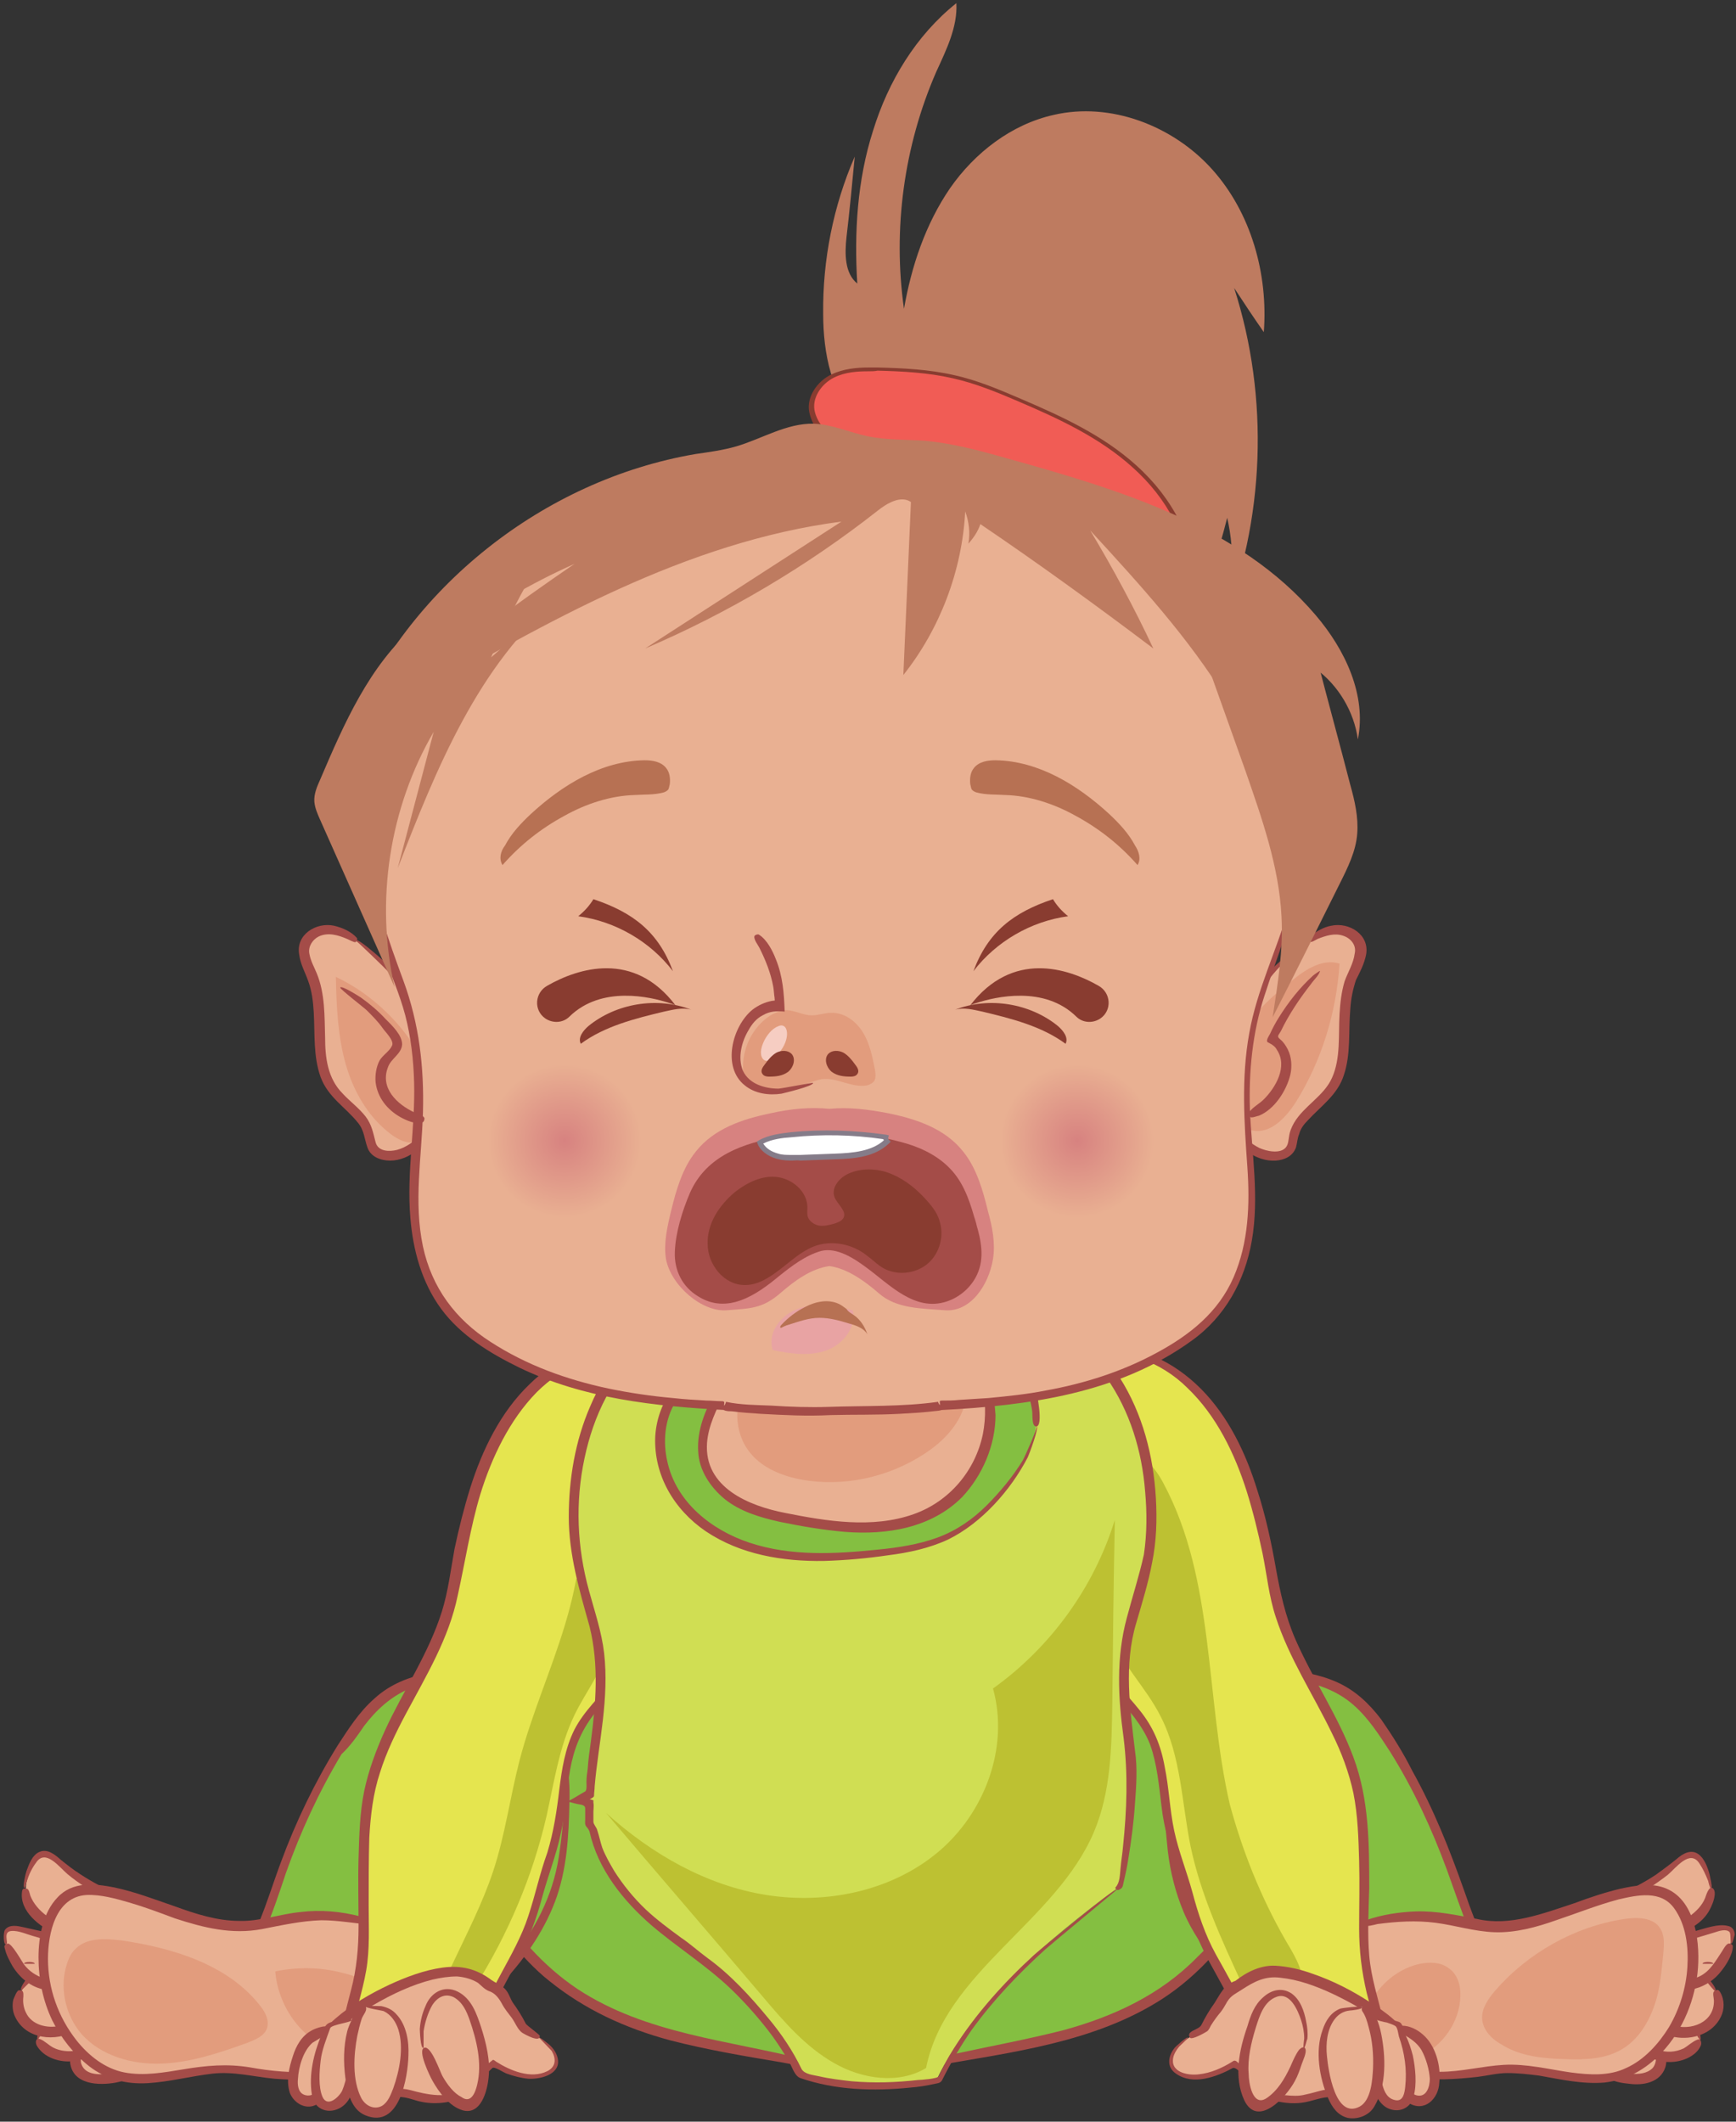 <?xml version="1.0" encoding="UTF-8"?>
<svg width="275px" height="336px" viewBox="0 0 275 336" version="1.1" xmlns="http://www.w3.org/2000/svg" xmlns:xlink="http://www.w3.org/1999/xlink">
    <rect x="0" y="0" width="275" height="336" fill="#333333" stroke="none"/>
    <!-- Generator: sketchtool 47 (45396) - http://www.bohemiancoding.com/sketch -->
    <title>baby4</title>
    <desc>Created with sketchtool.</desc>
    <defs>
        <radialGradient cx="50.189%" cy="49.878%" fx="50.189%" fy="49.878%" r="49.812%" id="radialGradient-1">
            <stop stop-color="#D78280" offset="0%"></stop>
            <stop stop-color="#E9B092" offset="100%"></stop>
        </radialGradient>
        <radialGradient cx="50.191%" cy="49.878%" fx="50.191%" fy="49.878%" r="49.812%" id="radialGradient-2">
            <stop stop-color="#D78280" offset="0%"></stop>
            <stop stop-color="#E9B092" offset="100%"></stop>
        </radialGradient>
    </defs>
    <g id="Page-1" stroke="none" stroke-width="1" fill="none" fill-rule="evenodd">
        <g id="baby4" fill-rule="nonzero">
            <path d="M136.1,67 C131.7,62.6 130.4,55.9 130.4,49.7 C130.3,41.2 132,32.6 135.4,24.8 C135,29 134.6,33.3 134.1,37.5 C133.8,40.2 133.8,43.3 135.8,44.9 C135.3,36.8 135.8,28.5 138.3,20.7 C140.7,12.9 145.1,5.6 151.5,0.5 C151.7,4.3 149.9,7.9 148.3,11.4 C143.2,23.1 141.4,36.3 143.2,48.9 C144.4,42.1 146.6,35.5 150.5,29.8 C154.4,24.2 160.2,19.7 166.9,18.2 C175.9,16.1 185.8,19.9 192,26.8 C198.2,33.7 200.9,43.4 200.2,52.6 C198.6,50.3 197,47.9 195.5,45.6 C201.1,63 200.4,82.4 193.5,99.4 C195.4,93.8 195.7,87.7 194.4,82 C193,87.5 191.3,93.5 186.5,96.5 C186.4,93.4 186.4,90.3 186.3,87.2 C180.5,91.1 173,92.2 166.3,90.2 C164.6,89.7 162.8,88.9 161.8,87.4 C159.7,84.2 162,79.6 160.3,76.2 C159.3,74.1 157,72.9 154.7,72.5 C152.4,72.1 150.1,72.2 147.8,72.1 C143.6,71.6 139.2,70.1 136.1,67 Z" id="Shape" fill="#BE7B60"></path>
            <g id="Group" transform="translate(128, 58)">
                <path d="M0.7,7.4 C-3.33066907e-16,5.1 1.7,2.5 3.9,1.4 C6.1,0.3 8.7,0.3 11.1,0.4 C15.1,0.5 19.1,0.7 23,1.6 C26.7,2.4 30.2,3.9 33.6,5.3 C40,8.1 46.5,11.1 51.7,15.7 C56.9,20.4 60.8,26.9 60.7,33.9 C51.9,31.7 43.3,28.3 35.2,24 C28.6,20.5 22.3,16.3 15,14.7 C12.2,14.1 9.3,13.9 6.7,12.9 C4,12.1 1.5,10.2 0.7,7.4 Z" id="Shape" fill="#F15C55"></path>
                <path d="M61.2,34.5 L60.7,34.4 C51.8,32.2 43.2,28.8 35.1,24.5 C33.7,23.8 32.4,23 31,22.3 C25.9,19.4 20.7,16.5 14.9,15.3 C13.9,15.1 13,14.9 12,14.8 C10.2,14.5 8.3,14.2 6.5,13.6 C3.3,12.5 1,10.3 0.3,7.7 C-0.5,5.1 1.4,2.4 3.7,1.3 C5.6,0.4 7.7,0.2 9.6,0.2 C10.1,0.2 10.6,0.2 11.1,0.2 C15,0.3 19.2,0.5 23.1,1.4 C26.8,2.2 30.3,3.7 33.8,5.2 C40.1,7.9 46.7,10.9 52,15.7 C57.9,21 61.2,27.7 61.2,34.2 L61.2,34.5 Z M9.6,0.8 C7.9,0.8 5.9,0.9 4.1,1.8 C2.1,2.8 0.5,5.1 1.1,7.3 C1.7,9.6 3.9,11.6 6.8,12.7 C8.5,13.3 10.4,13.6 12.2,13.9 C13.2,14.1 14.2,14.2 15.1,14.4 C20.9,15.7 26.3,18.6 31.4,21.5 C32.7,22.3 34.1,23 35.4,23.7 C43.3,27.9 51.6,31.2 60.3,33.4 C60.2,27.3 57,21 51.4,16 C46.2,11.3 39.7,8.3 33.4,5.6 C29.9,4.1 26.5,2.7 22.9,1.9 C19,1 14.9,0.8 11,0.7 C10.6,0.8 10.1,0.8 9.6,0.8 Z" id="Shape" fill="#893C30"></path>
            </g>
            <g id="Group" transform="translate(61, 264)">
                <path d="M70.1,63.6 C53.5,59.6 35.7,59.4 23.3,46.1 C15.1,37.4 5.3,28.2 2.5,16.1 C1.9,13.5 0.7,9.3 2.1,6.8 C4,3.4 9.2,2.1 12.8,1.6 C24.4,0.1 37.3,5.3 46.6,12 C53,16.6 60.4,20.7 64.5,27.7 C67.7,33.2 70.8,39.5 71.7,45.9 C72.2,49.6 75.8,64.9 70.1,63.6 Z" id="Shape" fill="#84BF41"></path>
                <path d="M45.1,59.1 C50.9,60.6 56.8,61.6 62.8,62.6 C65.1,63 67.4,63.6 69.7,63.8 C70,63.8 70.4,63.3 70.1,63.2 C69.1,62.7 67.8,62.5 66.7,62.2 C54.4,59.1 41.3,58.1 30.5,51 C27.8,49.2 25.3,47 23.1,44.6 C20.7,42 18.2,39.5 15.8,36.8 C11.4,31.9 7.2,26.6 4.8,20.4 C3.6,17.4 2.6,13.9 2.3,10.7 C2.2,9.2 2.3,7.7 3.2,6.5 C4.2,5.2 5.7,4.3 7.1,3.7 C13.4,1.1 20.9,1.6 27.3,3.3 C33.8,5 39.9,8 45.5,11.8 C50.9,15.6 56.9,19.1 61.3,24.1 C63.4,26.5 65,29.4 66.5,32.3 C68.1,35.3 69.4,38.4 70.4,41.7 C71.3,44.9 71.8,48.3 72.3,51.5 C72.8,54.3 73.3,57.3 73,60.2 C72.9,61.1 72.8,62.1 72.2,62.8 C71.9,63.2 71.5,63.4 71.1,63.5 C71,63.5 70.2,63.5 70.2,63.5 C70.2,63.7 71.3,63.6 71.4,63.6 C72.1,63.5 72.5,63 72.8,62.4 C73.4,61.3 73.5,60 73.5,58.8 C73.6,55.7 73.1,52.5 72.6,49.4 C72.1,46.1 71.7,42.8 70.6,39.6 C69.5,36.2 68,33 66.3,29.9 C64.7,27 63.1,24.3 60.8,22 C58.5,19.6 55.8,17.6 53.1,15.7 C47.5,11.8 42,7.7 35.8,4.9 C29.6,2.1 22.9,0.3 16.1,0.5 C10.7,0.6 1.1,2.1 0.7,9.1 C0.5,12.3 1.5,15.7 2.4,18.7 C3.4,21.9 4.9,25 6.7,27.9 C10.3,33.7 15.1,38.7 19.8,43.6 C21.8,45.7 23.7,47.9 26,49.7 C31.7,54.3 38.1,57.2 45.1,59.1 Z" id="Shape" fill="#A44C48"></path>
            </g>
            <g id="Group" transform="translate(33, 264)">
                <path d="M43.8,0.7 C35.4,1.3 29.2,1.8 24.1,8.7 C20.6,13.5 17.6,19.1 15.1,24.5 C12.7,29.8 11,35.5 8.9,41 C7.1,45.7 4.4,49.6 2.2,53.9 C-1.6,61.2 16.3,63.1 20.6,62.9 C26.4,62.7 32.5,59.4 37.5,56.6 C43.4,53.3 47.5,48.9 51.3,43.4 C56.5,36 57,28.4 57.1,19.4 C57,11.6 52.7,0.1 43.8,0.7 Z" id="Shape" fill="#84BF41"></path>
                <path d="M24.7,9.3 C26.6,6.8 28.9,4.7 31.7,3.5 C34.6,2.3 37.7,1.9 40.8,1.5 C41.7,1.4 42.6,1.3 43.4,1.1 C43.8,1 43.9,0.4 43.4,0.3 C40.7,0.1 37.8,0.4 35.2,0.9 C31.9,1.5 28.8,2.7 26.3,5 C23.9,7.1 22.2,9.8 20.5,12.4 C16.9,18.2 13.9,24.4 11.5,30.9 C10.3,34.1 9.3,37.4 8,40.5 C6.7,43.7 5,46.8 3.3,49.8 C1.9,52.3 -0.6,55.5 1.4,58.3 C3.2,60.8 6.9,61.8 9.8,62.5 C13.2,63.3 16.7,63.8 20.2,63.7 C23.5,63.6 26.8,62.6 29.8,61.2 C35.7,58.6 41.5,55.3 46,50.6 C49.7,46.8 53,42.2 54.9,37.2 C56.8,32.2 57.1,26.8 57.2,21.5 C57.4,16.7 56.5,11.7 54.2,7.4 C53,5.2 51.5,3.4 49.5,1.9 C48.6,1.4 47.8,1 46.8,0.7 C46.5,0.6 43.5,0.2 43.5,0.5 C43.5,0.4 46.8,1 47.1,1.2 C48.4,1.7 49.5,2.4 50.5,3.4 C52.5,5.4 53.9,8 54.8,10.6 C56.9,16.8 56.5,23.8 55.5,30.2 C54.5,36.4 51.7,41.7 47.8,46.5 C46,48.8 43.9,50.8 41.7,52.7 C39.3,54.7 36.6,56.1 33.8,57.6 C30.9,59.1 27.8,60.6 24.6,61.4 C21.2,62.3 17.7,62.1 14.2,61.6 C10.9,61.1 7.5,60.5 4.6,58.8 C3.5,58.2 2.1,57.1 2.1,55.7 C2.1,54.2 3.3,52.8 3.9,51.5 C5.6,48.5 7.3,45.6 8.7,42.4 C10.1,39.2 11.2,35.9 12.3,32.6 C14.6,26.1 17.5,19.8 21.1,13.8 C22.5,12.5 23.6,10.9 24.7,9.3 Z" id="Shape" fill="#A44C48"></path>
            </g>
            <g id="Group" transform="translate(0, 293)">
                <g transform="translate(11, 29)" id="Shape">
                    <path d="M1.5,2.3 C0.7,3.4 0.7,5.1 1.6,6.1 C3,7.6 5.4,7.4 7.4,7 C8,6.9 8.6,6.8 9,6.4 C10,5.7 10.1,4.1 9.5,3.1 C8.8,2 7.6,1.5 6.4,1.3 C5.2,1.2 3.9,1.4 2.7,1.6 C2.4,1.7 2.1,1.7 1.9,1.9 C1.8,2 1.6,2.2 1.5,2.3 Z" fill="#E9B092"></path>
                    <path d="M1.9,4.9 C1.6,4.2 2.1,2.8 1.5,2.3 C0.5,1.5 0.1,4 0.1,4.6 C0.5,8.2 4.7,8.3 7.4,7.8 C8.9,7.5 10.3,6.9 10.6,5.3 C10.9,3.8 10.2,2.4 8.9,1.6 C7.7,0.8 6.2,0.7 4.9,0.9 C4.2,1 3.6,1.1 2.9,1.3 C2.8,1.3 1,2 1.5,2.3 C1.5,2.3 3.2,1.9 3.3,1.9 C4.1,1.8 4.8,1.8 5.6,1.8 C7,1.9 9,2.5 9.2,4.2 C9.4,6.1 7.5,6.2 6.1,6.4 C4.7,6.6 2.5,6.6 1.9,4.9 Z" fill="#A44C48"></path>
                </g>
                <g transform="translate(3, 0)" id="Shape">
                    <path d="M1.1,6.1 C1.1,8.7 3.1,10.8 5.4,12 C10.3,14.6 17,13.8 20.7,9.6 C15.4,8.1 10.4,5.3 6.3,1.7 C5.6,1.1 4.9,0.5 4,0.6 C3.1,0.7 2.6,1.6 2.2,2.4 C1.6,3.6 1.1,4.8 1.1,6.1 Z" fill="#E9B092"></path>
                    <path d="M4.4,10.4 C3.3,9.6 2.3,8.5 1.8,7.2 C1.7,6.9 1.6,6.1 1.2,6.1 C0.8,6.1 0.6,6 0.5,6.5 C-5.68434189e-14,9.7 3.4,12.2 5.9,13.3 C9,14.6 12.6,14.7 15.8,13.6 C18.3,12.7 20.1,11.2 21.9,9.3 C17.6,7.9 13.5,6.3 9.7,3.8 C8.6,3.1 7.6,2.3 6.6,1.5 C5.7,0.7 4.5,-0.3 3.2,0.3 C2.1,0.8 1.6,2.2 1.2,3.3 C1.1,3.5 0.5,6 0.9,6 C1,6 1.2,4.9 1.3,4.8 C1.6,3.8 2.1,2.8 2.7,2 C4.2,-0.3 6.4,2.7 7.7,3.8 C9.5,5.3 11.5,6.5 13.6,7.6 C14.1,7.9 18.8,10.2 19,10 C18.5,10.6 17.5,11.1 16.8,11.4 C15.4,12 14,12.5 12.5,12.6 C9.7,12.9 6.7,12.2 4.4,10.4 Z" fill="#A44C48"></path>
                </g>
                <g transform="translate(5, 25)" id="Shape">
                    <path d="M0.9,5.1 C2,6.6 3.7,7.6 5.6,7.7 C7.4,7.8 9.3,7 10.5,5.5 C10.7,5.2 10.9,5 10.9,4.6 C10.9,4.3 10.8,4.1 10.7,3.9 C10,2.4 8.2,1.8 6.5,1.6 C5.4,1.5 4.3,1.6 3.3,2 C2.1,2.7 1.2,3.8 0.9,5.1 Z" fill="#E9B092"></path>
                    <path d="M3.5,6.3 C2.7,5.9 2.1,5.2 1.3,4.9 C0.6,4.7 0.6,5.5 0.8,5.9 C1.9,7.9 4.6,8.7 6.7,8.4 C8.5,8.2 12,6.6 11.7,4.3 C11.4,1.7 7.9,0.9 5.8,0.9 C3.7,1 1.2,2.3 0.9,4.6 C0.8,5.5 1.4,4.4 1.5,4.2 C2.2,3.2 3.1,2.5 4.3,2.2 C5.5,1.9 6.8,2.1 7.9,2.5 C8.5,2.7 10.5,3.7 10.1,4.7 C8.9,7 5.5,7.3 3.5,6.3 Z" fill="#A44C48"></path>
                </g>
                <g transform="translate(2, 18)" id="Shape">
                    <path d="M1.4,4.3 C1.2,4.8 1,5.2 0.9,5.7 C0.7,7.2 1.4,8.8 2.7,9.8 C3.9,10.7 5.6,11 7.1,10.8 C9,10.5 10.8,9.5 12,7.9 C12.7,6.3 12.1,4.4 10.8,3.2 C9.5,2 7.8,1.5 6,1.5 C4.9,1.5 3.8,1.7 2.9,2.3 C2.3,2.8 1.8,3.5 1.4,4.3 Z" fill="#E9B092"></path>
                    <path d="M2.1,7.7 C1.7,6.9 1.6,6 1.7,5.2 C1.7,4.8 1.8,4.1 1.1,4.2 C0.7,4 0.2,5.5 0.1,5.7 C-0.1,6.6 -5.55111512e-17,7.6 0.4,8.4 C2.1,12 6.8,12.4 10,10.6 C11.5,9.7 12.8,8.5 12.9,6.6 C12.9,4.7 11.7,2.9 10.1,1.9 C8.4,0.9 6.2,0.6 4.4,1.1 C3.6,1.3 2.8,1.7 2.2,2.4 C2.1,2.5 1,4 1.4,4.2 C1.4,4.2 3,2.6 3.2,2.5 C4.2,1.9 5.5,1.9 6.6,2 C8.8,2.3 11.2,3.6 11.5,6 C11.8,8.1 9.4,9.4 7.6,9.8 C5.5,10.3 3,9.7 2.1,7.7 Z" fill="#A44C48"></path>
                </g>
                <g transform="translate(0, 11)" id="Shape">
                    <path d="M1,3.9 C1.5,5.1 2.1,6.2 2.9,7.3 C3.3,7.9 3.7,8.4 4.3,8.9 C6,10.4 8.7,10.8 10.8,9.9 C12.9,9 14.3,6.7 14.3,4.4 C10.6,3.5 7,2.5 3.3,1.6 C2.5,1.4 1.6,1.3 1,1.9 C0.5,2.4 0.7,3.2 1,3.9 Z" fill="#E9B092"></path>
                    <path d="M3.8,7.1 C3.5,6.7 1.8,3.6 1.2,3.8 C0.7,4 0.6,4.1 0.8,4.7 C1,5.6 1.5,6.5 2,7.4 C3.2,9.3 4.9,10.7 7.1,11.1 C9.5,11.5 12,10.6 13.5,8.7 C14.3,7.6 15.4,5.5 15,4.1 C15,3.6 14.3,3.6 13.9,3.5 C12.8,3.2 11.6,3 10.4,2.7 C8.2,2.2 5.9,1.7 3.7,1.2 C2.8,1 1.5,0.7 0.8,1.6 C0.5,1.9 0.5,4.2 1,3.9 C1.4,3.7 0.4,1.9 1.8,1.8 C3,1.7 4.4,2.4 5.6,2.7 C7,3.1 8.3,3.5 9.7,3.9 C10.9,4.2 12.3,4.4 13.4,4.9 C13.6,5.1 13.2,6.1 13.1,6.3 C12.6,7.4 11.8,8.4 10.7,8.9 C8.3,10.2 5.4,9.2 3.8,7.1 Z" fill="#A44C48"></path>
                </g>
                <g transform="translate(6, 5)" id="Shape">
                    <path d="M53.2,6.5 C46.7,5.1 43.7,5 37.7,6.2 C35.4,6.6 33.3,7.2 30.9,7 C24.8,6.6 18.7,3.3 12.8,1.9 C8.2,0.8 4.3,0.4 2.1,5.4 C-0.1,10.5 0.7,17.6 3.5,22.5 C5.7,26.3 9.3,30.1 13.7,30.8 C20.3,31.9 26.2,28.4 32.8,29.7 C39.2,31 48.1,31.2 53.9,27.4 C61.6,22.6 57.7,12 53.2,6.5 Z" fill="#E9B092"></path>
                    <path d="M35.5,7.5 C38.6,6.9 41.7,6.2 44.9,6.1 C47.6,6.1 50.1,6.6 52.8,6.8 C53,6.8 53.8,6.5 53.3,6.2 C52.7,5.8 51.8,5.7 51.1,5.5 C48,4.7 44.8,4.4 41.6,4.8 C38.4,5.1 35.2,6.3 31.9,6.2 C28.4,6.2 25,5.1 21.7,3.9 C18.5,2.8 15.4,1.6 12.1,0.9 C9,0.3 5.5,-0.1 3.1,2.5 C0.8,4.9 0.1,8.7 0.1,12 C0.1,15.4 0.8,18.9 2.3,22 C3.7,24.8 5.7,27.3 8.1,29.2 C10.8,31.3 14,32.1 17.4,31.9 C20.8,31.7 24.2,30.8 27.6,30.4 C31,30 34.2,30.9 37.5,31.2 C43.7,31.7 50.4,31.1 55.5,27.1 C58.7,24.6 59,19.8 58.2,16.1 C57.8,14.1 56.9,12.2 56,10.5 C55.8,10.1 53.4,6.5 53.2,6.7 C53.3,6.6 56,11.6 56.2,12.1 C57.4,15 58.2,18.2 57.7,21.3 C57.1,27.8 48.9,29.8 43.7,30.1 C40.3,30.3 36.9,30 33.6,29.4 C30,28.8 26.7,29.1 23.1,29.7 C20,30.2 16.8,30.8 13.7,30.2 C10.6,29.6 8,27.5 6.1,25.1 C3.2,21.4 1.6,16.9 1.6,12.2 C1.6,8.2 2.8,2.4 7.7,2.1 C10,2 12.4,2.7 14.5,3.3 C16.9,4 19.3,4.9 21.7,5.8 C26.3,7.3 30.7,8.4 35.5,7.5 Z" fill="#A44C48"></path>
                </g>
                <g transform="translate(3, 17)" id="Shape">
                    <path d="M1.6,1 C1.6,0.9 1.6,0.8 1.6,0.7" fill="#E9B092"></path>
                    <path d="M0.8,1 C0.8,1 2.5,1 2.5,1 C2.5,0.6 0.8,0.6 0.8,1 Z" fill="#A44C48"></path>
                </g>
            </g>
            <path d="M12.9,322.1 C10.5,319.3 9.5,315.3 10.4,311.7 C10.7,310.6 11.1,309.4 12,308.6 C13.8,306.8 16.7,307 19.3,307.3 C27.4,308.5 36,311.1 41.1,317.5 C42,318.6 42.7,319.9 42.3,321.2 C41.9,322.4 40.5,323 39.2,323.5 C34.8,325.1 30.3,326.6 25.7,326.8 C21,327 16,325.6 12.9,322.1 Z" id="Shape" fill="#E29C7D"></path>
            <path d="M54.1,312.4 C50.7,311.5 47,311.5 43.6,312.2 C43.9,315.9 45.7,319.6 48.5,322.1 C51.3,324.6 55.1,325.9 58.9,325.8 C60.2,325.7 61.5,325.5 62.4,324.6 C63.2,323.8 63.5,322.5 63.4,321.4 C63.3,319.1 62,316.9 60.3,315.4 C58.6,313.9 56.4,312.9 54.1,312.4 Z" id="Shape" fill="#E29C7D"></path>
            <g id="Group" transform="translate(140, 264)">
                <path d="M4.1,63.6 C20.7,59.6 38.5,59.4 50.9,46.1 C59.1,37.4 68.9,28.2 71.7,16.1 C72.3,13.5 73.5,9.3 72.1,6.8 C70.2,3.4 65,2.1 61.4,1.6 C49.8,0.1 36.9,5.3 27.6,12 C21.2,16.6 13.8,20.7 9.7,27.7 C6.5,33.2 3.4,39.5 2.5,45.9 C2,49.6 -1.6,64.9 4.1,63.6 Z" id="Shape" fill="#84BF41"></path>
                <path d="M28.5,57.5 C22.6,59 16.6,60.1 10.6,61.4 C10,61.5 3.8,62.8 3.9,63.3 C4,63.9 4.1,63.8 4.7,63.7 C5.7,63.6 6.8,63.4 7.8,63.2 C20.2,61 33.4,59.5 44.2,52.5 C47.1,50.6 49.6,48.4 51.9,45.9 C56.1,41.5 60.4,37.1 64.1,32.3 C68.3,26.8 71.2,21 72.7,14.3 C73.4,11.3 74,7.8 71.9,5.2 C69.9,2.8 66.6,1.7 63.6,1.1 C50.1,-1.7 36.6,4.6 25.9,12.3 C20.5,16.1 14.6,19.7 10.6,25.2 C8.6,27.9 7,31.1 5.6,34.2 C4.2,37.3 3,40.5 2.4,43.8 C1.6,48 0.9,52.3 0.7,56.6 C0.6,58.2 0.6,59.8 1,61.4 C1.2,62.2 1.5,63.1 2.3,63.5 C2.4,63.6 4.2,64 4.1,63.6 C4.1,63.6 3.1,63.6 2.9,63.5 C2.3,63.3 1.9,62.9 1.7,62.3 C1.2,61.2 1.1,60 1.1,58.8 C1.1,55.7 1.6,52.6 2.2,49.5 C2.8,46.2 3.2,43 4.3,39.8 C5.4,36.5 6.9,33.4 8.6,30.3 C10.2,27.5 11.8,25 14,22.7 C16.3,20.4 18.9,18.4 21.6,16.6 C27.2,12.7 32.7,8.7 39,6 C45.3,3.3 52.1,1.6 59,2 C62.3,2.2 65.8,2.8 68.6,4.5 C69.8,5.2 71,6.3 71.5,7.7 C72,9.3 71.7,11.1 71.4,12.7 C70.1,19.3 67.4,25.2 63.4,30.6 C59.3,36.1 54.5,41.2 49.6,46 C43.8,51.9 36.5,55.3 28.5,57.5 Z" id="Shape" fill="#A44C48"></path>
            </g>
            <g id="Group" transform="translate(184, 264)">
                <path d="M14.4,0.7 C22.8,1.3 29,1.8 34.1,8.7 C37.6,13.5 40.6,19.1 43.1,24.5 C45.5,29.8 47.2,35.5 49.3,41 C51.1,45.7 53.8,49.6 56,53.9 C59.8,61.2 41.9,63.1 37.6,62.9 C31.8,62.7 25.7,59.4 20.7,56.6 C14.8,53.3 10.7,48.9 6.9,43.4 C1.7,36 1.2,28.4 1.1,19.4 C1.2,11.6 5.5,0.1 14.4,0.7 Z" id="Shape" fill="#84BF41"></path>
                <path d="M34.8,8.3 C32.9,5.8 30.7,3.7 27.8,2.4 C24.9,1.1 21.7,0.6 18.5,0.4 C17.3,0.3 16,0.2 14.8,0.3 C14.3,0.3 14,0.9 14.5,1 C16.8,1.6 19.2,1.6 21.6,2.1 C24.8,2.7 27.9,3.8 30.4,6 C32.8,8.1 34.5,10.8 36.2,13.4 C39.9,19.3 42.8,25.6 45.2,32.1 C46.4,35.4 47.5,38.7 48.8,41.9 C50.1,45.1 51.8,48 53.5,51 C54.2,52.3 54.9,53.5 55.5,54.8 C55.9,56.5 55.3,57.6 53.9,58.5 C51.2,60.4 47.6,61 44.4,61.6 C41,62.1 37.4,62.5 34,61.7 C30.7,60.9 27.7,59.6 24.7,58 C21.9,56.6 19.2,55.1 16.7,53.2 C14.4,51.4 12.3,49.4 10.4,47.1 C7.5,43.7 5,39.8 3.6,35.6 C2,30.7 1.7,25.4 1.6,20.3 C1.5,15.8 2.4,11.3 4.5,7.3 C5.5,5.4 7,3.4 8.9,2.2 C9.7,1.7 10.5,1.3 11.5,1 C11.7,0.9 14.3,0.6 14.3,0.6 C14.3,0.3 11,0.8 10.7,0.9 C9.4,1.4 8.2,2 7.1,2.9 C4.9,4.8 3.4,7.4 2.4,10.1 C0.1,16.1 0.3,22.9 1,29.2 C1.4,32.5 2.2,35.7 3.5,38.8 C4.8,41.9 6.8,44.7 8.9,47.4 C10.9,50 13.2,52.3 15.8,54.4 C18.4,56.4 21.3,58 24.2,59.5 C27.1,61 30.1,62.4 33.2,63.2 C36.5,64 39.9,63.9 43.3,63.4 C47.8,62.8 59.9,60.8 56.6,53.7 C55.2,50.6 53.2,47.7 51.7,44.7 C50.2,41.7 49,38.5 47.9,35.3 C45.6,28.8 43.1,22.5 39.7,16.4 C38.3,13.6 36.6,10.9 34.8,8.3 Z" id="Shape" fill="#A44C48"></path>
            </g>
            <g id="Group" transform="translate(210, 293)">
                <g transform="translate(43, 29)" id="Shape">
                    <path d="M9.6,2.3 C10.4,3.4 10.4,5.1 9.5,6.1 C8.1,7.6 5.7,7.4 3.7,7 C3.1,6.9 2.5,6.8 2.1,6.4 C1.1,5.7 1,4.1 1.6,3.1 C2.3,2 3.5,1.5 4.7,1.3 C5.9,1.2 7.2,1.4 8.4,1.6 C8.7,1.7 9,1.7 9.2,1.9 C9.4,2 9.5,2.2 9.6,2.3 Z" fill="#E9B092"></path>
                    <path d="M10.8,5.4 C11.1,4.5 11,3.3 10.4,2.5 C10,1.9 9.2,2.1 9.3,2.9 C9.4,3.8 9.4,4.8 8.8,5.5 C7.9,6.4 6.6,6.5 5.4,6.4 C4.5,6.3 2.9,6.3 2.2,5.6 C1.4,4.6 2,3.3 2.9,2.6 C3.9,1.8 5.3,1.7 6.5,1.8 C7,1.8 7.6,1.9 8.1,1.9 C8.2,1.9 9.7,2.2 9.6,2.3 C10.1,1.9 7.8,1.2 7.6,1.1 C6.6,0.9 5.5,0.7 4.5,0.8 C2.5,1 0.5,2.3 0.4,4.5 C0.3,7.2 2.9,7.8 5.1,8 C7.3,8.3 10,7.8 10.8,5.4 Z" fill="#A44C48"></path>
                </g>
                <g transform="translate(40, 0)" id="Shape">
                    <path d="M21.1,6.1 C21.1,8.7 19.1,10.8 16.8,12 C11.9,14.6 5.2,13.8 1.5,9.6 C6.8,8.1 11.8,5.3 15.9,1.7 C16.6,1.1 17.3,0.5 18.2,0.6 C19.1,0.7 19.6,1.6 20,2.4 C20.6,3.6 21.1,4.8 21.1,6.1 Z" fill="#E9B092"></path>
                    <path d="M18.7,11.8 C19.7,11.1 20.5,10.2 21,9.1 C21.3,8.5 22,6.8 21.4,6.1 C20.7,5.4 20.2,7.4 20.1,7.6 C19.6,8.8 18.7,9.7 17.6,10.5 C15.3,12.2 12.3,12.9 9.4,12.7 C7.9,12.6 6.5,12.1 5.1,11.5 C4.4,11.2 3.4,10.7 2.9,10.1 C3.1,10.4 7.8,8 8.3,7.7 C10.4,6.6 12.4,5.3 14.2,3.9 C15.5,2.8 17.7,-0.2 19.2,2.1 C19.8,3 20.2,3.9 20.6,4.9 C20.6,5 20.9,6.1 21,6.1 C21.4,6.1 20.8,3.9 20.8,3.8 C20.5,2.7 20,1.3 19,0.6 C17.8,-0.2 16.5,0.6 15.6,1.4 C14.5,2.3 13.4,3.1 12.3,3.9 C8.5,6.4 4.4,8 0.1,9.4 C2.2,11.6 4.3,13.3 7.4,14 C11.3,14.9 15.5,14.2 18.7,11.8 Z" fill="#A44C48"></path>
                </g>
                <g transform="translate(48, 25)" id="Shape">
                    <path d="M11.3,5.1 C10.2,6.6 8.5,7.6 6.6,7.7 C4.8,7.8 2.9,7 1.7,5.5 C1.5,5.2 1.3,5 1.3,4.6 C1.3,4.3 1.4,4.1 1.5,3.9 C2.2,2.4 4,1.8 5.7,1.6 C6.8,1.5 7.9,1.6 8.9,2 C10,2.7 10.9,3.8 11.3,5.1 Z" fill="#E9B092"></path>
                    <path d="M9.4,7.9 C10.2,7.5 11,6.9 11.4,6 C11.6,5.6 11.5,4.8 10.9,5 C10.1,5.3 9.4,6 8.7,6.4 C7.4,7 6,7.1 4.6,6.6 C3.7,6.3 2.6,5.6 2.1,4.8 C1.7,3.8 3.6,2.9 4.3,2.6 C6.6,1.8 9.3,2.2 10.8,4.3 C10.9,4.5 11.5,5.6 11.4,4.7 C11.3,3.7 10.6,2.8 9.9,2.2 C7.9,0.5 4.5,0.6 2.4,1.9 C1.5,2.4 0.7,3.3 0.5,4.3 C0.4,5.5 1.5,6.5 2.3,7.1 C4.3,8.7 7.1,9 9.4,7.9 Z" fill="#A44C48"></path>
                </g>
                <g transform="translate(50, 19)" id="Shape">
                    <path d="M11.7,3.3 C11.9,3.8 12.1,4.2 12.2,4.7 C12.4,6.2 11.7,7.8 10.4,8.8 C9.2,9.7 7.5,10 6,9.8 C4.1,9.5 2.3,8.5 1.1,6.9 C0.4,5.3 1,3.4 2.3,2.2 C3.6,1 5.3,0.5 7.1,0.5 C8.2,0.5 9.3,0.7 10.2,1.3 C10.9,1.8 11.4,2.5 11.7,3.3 Z" fill="#E9B092"></path>
                    <path d="M12.6,7.4 C13.2,6.2 13.2,4.7 12.5,3.5 C12.2,3 12,3.1 11.6,3.3 C11.2,3.5 11.5,4.4 11.5,4.8 C11.6,8.3 7.8,9.7 4.9,8.7 C3.8,8.3 2,7.4 1.7,6.1 C1.4,4.5 2.3,2.9 3.6,2.1 C4.9,1.2 6.7,0.9 8.3,1.1 C9.1,1.2 9.9,1.5 10.5,2 C10.6,2.1 11.6,3.4 11.7,3.3 C12.2,3.1 10.4,1 10.2,0.9 C9.1,0.1 7.6,-1.38777878e-17 6.3,0.1 C3.4,0.3 0.4,2.2 0.2,5.4 C-8.32667268e-17,8.2 2.9,10.1 5.3,10.6 C8.1,11.1 11.3,10.1 12.6,7.4 Z" fill="#A44C48"></path>
                </g>
                <g transform="translate(50, 11)" id="Shape">
                    <path d="M14.1,3.9 C13.6,5.1 13,6.2 12.2,7.3 C11.8,7.9 11.4,8.4 10.8,8.9 C9.1,10.4 6.4,10.8 4.3,9.9 C2.2,9 0.8,6.7 0.8,4.4 C4.5,3.5 8.1,2.5 11.8,1.6 C12.6,1.4 13.5,1.3 14.1,1.9 C14.6,2.4 14.4,3.2 14.1,3.9 Z" fill="#E9B092"></path>
                    <path d="M12.7,8.1 C13.5,7.1 14.5,5.5 14.5,4.2 C14.5,4 14.1,3.7 13.8,3.8 C13.4,3.9 13,4.7 12.8,5 C11.8,6.5 10.9,8.2 9.2,9 C7.5,9.8 5.4,9.7 3.9,8.6 C3.2,8.1 2.6,7.4 2.2,6.7 C2.1,6.4 1.5,5.4 1.7,5 C1.8,4.7 2.4,4.7 2.7,4.6 C3.7,4.3 4.8,4 5.8,3.7 C7.8,3.2 9.7,2.6 11.7,2 C12.3,1.8 13.5,1.4 14,2 C14.2,2.3 14.1,3.8 14.2,3.8 C14.5,3.9 14.7,2.6 14.8,2.4 C14.8,1.7 14.4,1.1 13.7,1 C12.2,0.6 10.1,1.4 8.6,1.8 C7,2.2 5.3,2.5 3.7,2.9 C2.9,3.1 2.2,3.3 1.4,3.4 C1.1,3.5 0.4,3.5 0.3,3.7 C-5.55111512e-17,4.3 0.4,5.8 0.6,6.3 C1.1,7.9 2.3,9.4 3.8,10.3 C6.7,12.1 10.6,10.9 12.7,8.1 Z" fill="#A44C48"></path>
                </g>
                <g transform="translate(0, 5)" id="Shape">
                    <path d="M5.9,6.5 C12.4,5.1 15.4,5 21.4,6.2 C23.7,6.6 25.8,7.2 28.2,7 C34.3,6.6 40.4,3.3 46.3,1.9 C50.9,0.8 54.8,0.4 57,5.4 C59.2,10.5 58.4,17.6 55.6,22.5 C53.4,26.3 49.8,30.1 45.4,30.8 C38.8,31.9 32.9,28.4 26.3,29.7 C19.9,31 11,31.2 5.2,27.4 C-2.4,22.6 1.4,12 5.9,6.5 Z" fill="#E9B092"></path>
                    <path d="M24,5.9 C20.8,5.3 17.6,4.6 14.3,4.7 C11.7,4.8 8.9,5.2 6.4,6.1 C6.3,6.1 6,6.2 5.9,6.3 C5.9,6.3 6,6.9 6,6.9 C6.4,7.2 7.8,6.8 8.2,6.7 C11.3,6.3 14.3,6.1 17.4,6.5 C20.5,6.9 23.6,7.9 26.8,8 C30.1,8.1 33.4,7.2 36.5,6.1 C39.8,5 43,3.7 46.4,2.8 C49.4,2.1 53.1,1.3 55.2,4.2 C57.1,6.8 57.5,10.4 57.3,13.5 C57.1,16.8 56.1,20.1 54.4,23 C52.8,25.6 50.5,28.2 47.6,29.5 C44.9,30.8 41.8,30.6 38.8,30.2 C35.3,29.7 31.8,28.8 28.2,29 C24.8,29.2 21.5,30.1 18.1,30.1 C12.7,30.2 4.7,29.3 2.1,23.7 C0.5,20.4 1.1,16.6 2.3,13.3 C2.8,12 3.4,10.7 4.1,9.5 C4.2,9.3 5.9,6.7 5.9,6.6 C5.5,6.2 2.3,11.9 2.1,12.4 C0.8,15.3 1.1524115e-13,18.6 0.6,21.7 C1.8,27.8 8.1,30.2 13.6,31 C17.1,31.5 20.6,31.3 24.1,30.9 C25.7,30.7 27.2,30.3 28.8,30.3 C30.5,30.3 32.2,30.5 33.8,30.7 C37.2,31.3 40.7,32.1 44.2,31.8 C47.5,31.4 50.2,30 52.6,27.7 C56.2,24.2 58.3,19.5 58.9,14.5 C59.4,10 58.7,3.1 54,1.1 C51.7,0.1 49.1,0.6 46.7,1.1 C44.2,1.7 41.8,2.5 39.4,3.4 C34.5,5 29.2,7.1 24,5.9 Z" fill="#A44C48"></path>
                </g>
                <g transform="translate(59, 17)" id="Shape">
                    <path d="M1.5,1 C1.5,0.9 1.5,0.8 1.5,0.7" fill="#E9B092"></path>
                    <path d="M0.7,1 C0.7,1 2.4,1 2.4,1 C2.4,0.6 0.7,0.6 0.7,1 Z" fill="#A44C48"></path>
                </g>
            </g>
            <path d="M248.1,326.1 C251.1,326.2 254.2,326.1 256.8,324.6 C259.3,323.2 261,320.6 262,317.8 C263,315.1 263.2,312.1 263.5,309.2 C263.6,307.9 263.7,306.5 263,305.4 C261.9,303.6 259.3,303.6 257.3,303.9 C249.4,305.1 242,309.3 236.8,315.3 C235.7,316.6 234.6,318.2 234.8,319.9 C235,321.6 236.4,323 237.9,323.8 C240.9,325.7 244.6,326 248.1,326.1 Z" id="Shape" fill="#E29C7D"></path>
            <path d="M231.3,316.8 C230.9,321 227.8,324.8 223.8,326.1 C221.5,326.9 218.6,326.7 217,324.8 C215.8,323.3 215.8,321.2 216.2,319.4 C217.3,315.3 220.8,311.9 224.9,311 C226.5,310.7 228.2,310.7 229.5,311.7 C231.1,312.8 231.5,314.9 231.3,316.8 Z" id="Shape" fill="#E29C7D"></path>
            <g id="Group" transform="translate(153, 213)">
                <g id="Shape">
                    <path d="M22.3,0.6 C40.9,2 46.5,23.2 48.7,37.8 C50.7,50.9 61.3,60.3 62.6,73.9 C63.3,80.6 63,87.6 63,94.4 C63,100.4 65.3,104.8 66.1,110.2 C61,112 55.1,115 49.7,115.6 C46.8,115.9 47.3,116.9 45.6,113.5 C44.6,111.4 44.5,108.6 43.7,106.3 C42.3,102.4 40,99 38.2,95.2 C35.8,90.4 35.1,85.3 33.3,80.2 C30.7,73.1 32.4,64.9 27.8,59 C21.9,51.4 14.7,45.4 7.9,38.4 C1.7,32 0.3,24.2 1.9,15.5 C3.7,5.5 12.6,-0.1 22.3,0.6 Z" fill="#E5E54F"></path>
                    <path d="M46.2,23.1 C44.4,17.2 41.6,11.3 37.2,6.9 C35.1,4.8 32.6,3 29.8,1.8 C28.6,1.3 27.3,0.9 26,0.6 C24.9,0.4 23.4,6.38378239e-16 22.3,0.2 C22.2,0.2 22.2,0.8 22.3,0.8 C22.7,1 23.3,1 23.7,1.1 C25,1.3 26.3,1.7 27.6,2.1 C30.4,3.1 33,4.7 35.1,6.8 C39.7,11.2 42.6,17.2 44.5,23.2 C45.5,26.4 46.3,29.7 47,33 C47.7,36.4 48,39.8 49.1,43.1 C51.2,49.6 55,55.3 58,61.5 C59.5,64.5 60.7,67.7 61.4,71 C62.1,74.5 62.2,78.2 62.3,81.7 C62.4,85.3 62.3,88.8 62.3,92.4 C62.3,95.9 62.7,99.2 63.5,102.6 C63.9,104.2 64.4,105.8 64.8,107.4 C65,108.1 65.1,108.8 65.2,109.5 C65.2,109.8 64.7,109.8 64.5,109.9 C61.5,111.1 58.5,112.4 55.5,113.4 C54,113.9 52.4,114.3 50.8,114.6 C50.1,114.7 49.4,114.8 48.7,114.9 C48,115 47.5,115.4 47.1,114.7 C45.4,111.7 45.3,108.4 44.1,105.3 C42.9,102.2 41.2,99.4 39.6,96.5 C37.9,93.4 36.8,90.1 35.9,86.7 C35,83.4 33.7,80.2 33,76.9 C32.3,73.6 32.2,70.2 31.5,66.8 C30.9,63.4 29.7,60.5 27.5,57.8 C25.4,55.2 23,52.7 20.6,50.3 C18.2,47.9 15.8,45.6 13.3,43.2 C10.9,40.9 8.3,38.6 6.2,35.9 C2,30.5 1,23.9 1.8,17.2 C2.6,11.2 5.6,5.9 11,2.9 C13.1,1.7 15.5,1 17.9,0.6 C18.1,0.6 22.2,0.3 22.2,0.3 C22.2,0.1 19.2,0.2 19,0.2 C17.5,0.3 16,0.5 14.5,1 C11.7,1.8 9,3.3 6.8,5.3 C2.2,9.6 0.7,15.9 0.7,22.1 C0.7,25.5 1.3,28.9 2.7,32.1 C4.1,35.2 6.3,37.8 8.7,40.3 C13.6,45.2 18.8,50 23.5,55.2 C25.7,57.7 28,60.2 29.2,63.3 C30.3,66.4 30.6,69.8 31,73.1 C31.4,76.6 32.4,79.8 33.4,83.2 C34.4,86.6 35.2,90 36.5,93.3 C37.7,96.4 39.5,99.3 41.1,102.3 C41.8,103.7 42.5,105.2 43,106.7 C43.6,108.4 43.8,110.2 44.2,111.9 C44.6,113.3 45.2,114.6 45.9,115.8 C46.8,117.3 48.2,116.6 49.6,116.4 C52.9,116 56.1,115 59.2,113.8 C61.5,112.9 63.7,112 66,111.1 C66.6,110.9 66.9,110.9 66.8,110.3 C66.6,109.1 66.4,107.9 66.1,106.8 C65.3,103.5 64.2,100.2 63.9,96.7 C63.6,93.2 63.8,89.6 63.9,86.1 C63.9,79.1 63.9,72 61.4,65.3 C59,58.8 55,53 52.2,46.6 C50.6,42.9 49.8,39.2 49.1,35.3 C48.4,31.3 47.5,27.1 46.2,23.1 Z" fill="#A44C48"></path>
                </g>
                <path d="M50.6,94.2 C51.9,96.4 53.3,98.6 53.4,101.1 C53.5,103.6 51.8,106.4 49.3,106.5 C46.6,106.6 44.9,103.8 43.8,101.3 C40.5,94.2 37.2,87 35.6,79.4 C34.2,72.5 34.1,65.2 30.9,58.9 C28.5,54.1 24.4,50.3 22.6,45.3 C19.4,36.2 24.6,26.5 24.8,16.9 C27.7,16.6 30,19.4 31.3,21.9 C39.5,37.2 37.9,55.7 41.8,72.7 C43.8,80.1 46.7,87.4 50.6,94.2 Z" id="Shape" fill="#BDC132"></path>
                <g transform="translate(32, 98)" id="Shape">
                    <g>
                        <path d="M3.5,11.6 C4.3,11.1 5.2,10.8 5.9,10.2 C6.6,8.9 7.4,7.6 8.4,6.3 C8.9,5.1 9.5,3.9 11.2,3.4 C12.9,2 14.8,1.1 16.9,1.1 C22.3,1.2 29,4.7 33.4,7.7 C35.7,9.3 39.6,12.8 38.8,16 C37.9,19.4 33.7,20.7 30.5,20.7 C28.8,20.7 27.2,20.2 25.4,20.3 C23.8,20.4 22.4,21.3 20.7,21.3 C19.1,21.3 16.9,21.2 15.5,20.3 C14.7,19.8 14,18.9 13.4,18.2 C12.3,17 11.7,16.3 10.8,15.6 C8.7,17 5.5,18.1 3.3,17.6 C-1,16.7 0.8,13.2 3.5,11.6 Z" fill="#E9B092"></path>
                        <path d="M10.7,2.7 C8.9,3.3 8.3,4.8 7.4,6.2 C6.6,7.3 5.9,8.5 5.3,9.7 C4.9,10.5 2.8,10.6 3.5,11.7 C3.8,12.1 5.9,10.9 6.2,10.7 C6.5,10.5 6.7,10 6.8,9.8 C7.3,9 7.8,8.3 8.4,7.6 C8.8,7.1 9.1,6.5 9.4,6 C10,5 10.8,4.7 11.7,4.1 C13.7,2.8 15.4,1.9 17.8,2.2 C20.7,2.5 23.4,3.5 26,4.7 C29.6,6.4 42,12.7 36.7,18 C35.3,19.5 33,20.1 31,20.2 C28.9,20.4 26.7,19.6 24.6,20 C23.7,20.2 22.8,20.5 21.8,20.7 C20.7,21 19.6,20.9 18.5,20.8 C16.2,20.6 15,19.7 13.5,18 C12.8,17.3 12.1,16.5 11.4,15.9 C10.9,15.5 10.7,15.1 10.2,15.5 C8.6,16.5 6.8,17.3 4.9,17.5 C3.4,17.7 0.7,17.3 0.8,15.3 C0.8,14.5 1.3,13.7 1.8,13.1 C1.9,13 3.2,11.8 3.2,11.7 C3.1,11.4 1.1,13.2 1,13.4 C2.25819363e-13,14.7 -0.2,16.4 1.3,17.4 C4,19.3 7.7,17.9 10.3,16.5 C11,16.3 12.3,18.2 12.7,18.7 C13.8,20 14.9,21.1 16.6,21.6 C18,22 19.7,22.2 21.2,22 C22.9,21.8 24.4,21 26.1,21.1 C27.6,21.2 29.1,21.6 30.6,21.5 C32.3,21.4 34,21.1 35.6,20.3 C38.5,18.9 40.2,15.9 38.8,12.8 C37.5,9.8 34.6,7.7 31.9,6 C29.1,4.2 26.2,2.7 23,1.6 C21.1,0.9 19,0.4 17,0.3 C14.8,0.2 12.6,1.2 10.7,2.7 Z" fill="#A44C48"></path>
                    </g>
                    <g transform="translate(34, 9)">
                        <path d="M2.6,1.3 C6.1,2.1 7.3,4 8.1,7.3 C8.6,9.1 8.8,12.2 6.3,12.7 C2,13.5 -1.4,0.3 2.6,1.3 Z" fill="#E9B092"></path>
                        <path d="M6.4,2.2 C5.5,1.4 4.3,0.8 3.1,0.8 C2.6,0.8 2.6,1 2.5,1.4 C2.4,1.8 3,1.9 3.2,2.1 C4.4,2.8 5.5,3.5 6.2,4.7 C6.9,6 7.4,7.7 7.5,9.2 C7.5,10.4 7,12.3 5.3,11.8 C3.9,11.3 2.9,9.5 2.3,8.2 C1.7,6.8 1.2,5.2 1.1,3.6 C1.1,3.1 1.1,2.5 1.3,2 C1.4,1.7 2.5,1.3 2.5,1.3 C2.6,1 1.5,1.1 1.4,1.2 C0.9,1.4 0.6,1.9 0.5,2.4 C0.1,3.6 0.2,4.8 0.4,6 C0.8,8.4 1.9,11.6 4.1,13 C6.6,14.6 8.9,12.4 9,9.8 C9.3,7.2 8.4,3.9 6.4,2.2 Z" fill="#A44C48"></path>
                    </g>
                    <g transform="translate(11, 4)">
                        <path d="M10.5,9.3 C10,10.5 9.6,11.8 9,13 C8.1,14.8 7.2,16.2 5.7,17.5 C3.2,19.7 1.8,18 1.2,15 C0.4,11.5 1.7,7.2 2.9,3.9 C4,1.1 7.2,-1.4 9.5,2.3 C9.5,2.4 11.6,6.5 10.5,9.3 Z" fill="#E9B092"></path>
                        <path d="M9.1,14.6 C9.6,13.7 9.9,12.8 10.2,11.9 C10.4,11.3 11,10.1 10.8,9.5 C10.6,8.9 10,9.4 9.8,9.6 C9.2,10.4 8.8,11.4 8.4,12.3 C7.5,14.2 6.4,16.1 4.6,17.3 C2.4,18.7 1.8,14.8 1.8,13.4 C1.6,11 2.2,8.5 2.9,6.2 C3.5,4.3 4.2,1.9 6.3,1.2 C8.4,0.5 9.6,3.4 10.1,4.9 C10.4,5.8 10.6,6.8 10.6,7.8 C10.6,7.9 10.4,9.3 10.5,9.4 C10.7,9.5 11,8 11.1,7.9 C11.2,7 11.1,6 10.9,5.1 C10.6,3.5 10,1.7 8.6,0.7 C7.1,-0.3 5.4,0.1 4.1,1.3 C2.7,2.5 2.1,4.2 1.6,5.9 C0.3,9.6 -0.6,13.9 1.1,17.6 C3.2,22 7.7,17.2 9.1,14.6 Z" fill="#A44C48"></path>
                    </g>
                    <g transform="translate(29, 8)">
                        <path d="M3.9,0.9 C0.2,1.3 2,4.2 2.9,6.4 C3.8,8.6 4,14 6.8,14.5 C10,15.1 9.5,11.2 9.5,9.3 C9.5,6.2 8.4,4.4 7.6,1.8 C5.9,1 3.9,0.9 3.9,0.9 Z" fill="#E9B092"></path>
                        <path d="M2.7,3.5 C2.5,2.9 2.4,2.3 3,1.8 C3.3,1.6 4.4,1.2 3.9,0.6 C3.8,1.66533454e-16 2.1,0.7 1.8,0.8 C0.9,1.4 0.7,2.5 0.9,3.5 C1.1,4.5 1.6,5.4 2,6.2 C2.4,7.2 2.7,8.2 2.9,9.3 C3.3,11.2 3.9,13.8 5.7,14.8 C7.4,15.7 9.4,15 9.9,13.1 C10.5,11.1 10.2,8.4 9.8,6.5 C9.5,5.4 9.2,4.4 8.7,3.4 C8.5,2.9 8.3,1.7 7.8,1.3 C7.5,1 3.8,0.3 3.8,0.7 C3.8,0.9 5.6,1.3 5.7,1.3 C6.2,1.5 6.7,1.6 7.1,1.9 C7.4,2.2 7.5,3.1 7.6,3.5 C8.5,6.1 8.9,8.7 8.6,11.5 C8.5,12.4 8.3,13.8 7.1,13.6 C5.8,13.4 5.3,12.3 5,11.2 C4.6,9.9 4.4,8.6 4,7.4 C3.9,6.1 3.1,4.9 2.7,3.5 Z" fill="#A44C48"></path>
                    </g>
                    <g transform="translate(23, 6)">
                        <path d="M7.8,0.8 C10.8,2.8 11.2,13.2 8.8,16.3 C7.7,17.7 5.5,17.9 4.2,16.7 C2.3,14.8 1.4,9 1.6,6.5 C1.9,3.6 3.3,0.7 6.6,1 L7.8,0.8 Z" fill="#E9B092"></path>
                        <path d="M10.8,5.1 C10.5,3.6 9.8,1.2 8.2,0.6 C7.8,0.4 7.6,1.2 7.8,1.5 C8.3,2.2 8.6,3.2 8.8,4 C9.4,6.1 9.6,8.4 9.5,10.6 C9.4,12.4 9.2,15.6 7.4,16.6 C3.5,18.7 2.4,10.8 2.2,8.6 C2,6.7 2.2,4.4 3.4,2.8 C4,2 4.8,1.5 5.8,1.4 C6,1.4 7.8,1.2 7.8,0.9 C7.7,0.6 4.6,1 4.3,1.1 C2.8,1.7 2,3 1.5,4.5 C0.3,7.8 1,12.1 2.4,15.3 C3,16.7 3.9,18 5.5,18.4 C7.1,18.7 8.9,18 9.7,16.6 C11.7,13.3 11.5,8.6 10.8,5.1 Z" fill="#A44C48"></path>
                    </g>
                </g>
            </g>
            <g id="Group" transform="translate(53, 213)">
                <path d="M45.5,0.6 C26.9,2 21.3,23.2 19.1,37.8 C17.1,50.9 6.5,60.3 5.2,73.9 C4.5,80.6 4.8,87.6 4.8,94.4 C4.8,100.4 2.5,104.8 1.7,110.2 C6.8,112 12.7,115 18.1,115.6 C21,115.9 20.5,116.9 22.2,113.5 C23.2,111.4 23.3,108.6 24.1,106.3 C25.5,102.4 27.8,99 29.6,95.2 C32,90.4 32.7,85.3 34.5,80.2 C37.1,73.1 35.4,64.9 40,59 C45.9,51.4 53.1,45.4 59.9,38.4 C66.1,32 67.5,24.2 65.9,15.5 C64.1,5.5 55.2,-0.1 45.5,0.6 Z" id="Shape" fill="#E5E54F"></path>
                <path d="M23.1,23.6 C24.9,17.8 27.7,11.9 32,7.5 C34.1,5.4 36.6,3.7 39.4,2.5 C40.5,2.1 41.7,1.7 42.8,1.4 C43.4,1.2 44.1,1.1 44.7,1 C45.3,0.9 45.4,0.9 45.3,0.3 C45.2,-0.5 39,1.2 38.4,1.4 C35.6,2.5 33,4.1 30.9,6.2 C26.3,10.6 23.4,16.6 21.5,22.6 C20.5,25.8 19.7,29 19,32.3 C18.4,35.6 18,39 17,42.2 C14.9,48.9 10.9,54.7 8,61 C6.6,64.1 5.4,67.3 4.7,70.6 C4,74 3.9,77.7 3.8,81.2 C3.7,84.8 3.8,88.4 3.8,92 C3.8,95.5 3.5,98.8 2.6,102.2 C1.9,104.9 1.2,107.5 0.7,110.3 C0.6,110.9 1.1,110.9 1.6,111 C2.4,111.3 3.1,111.6 3.9,111.9 C7.2,113.2 10.4,114.6 13.8,115.5 C15.3,115.9 16.8,116.1 18.3,116.3 C19.8,116.5 20.9,116.9 21.8,115.4 C23.5,112.5 23.6,109.2 24.7,106.1 C25.9,103 27.6,100.1 29.2,97.1 C30.8,94 32,90.8 32.9,87.4 C33.8,84.1 35.1,80.8 35.8,77.5 C36.6,74.1 36.7,70.7 37.3,67.3 C37.9,64 39,61.2 41,58.6 C45.4,53.1 50.5,48.4 55.5,43.5 C58,41.1 60.6,38.7 62.6,35.9 C64.6,33.1 65.9,29.9 66.5,26.6 C67.5,20.7 66.8,13.5 63.4,8.5 C61.4,5.6 58.6,3.3 55.3,1.9 C53.6,1.2 51.9,0.7 50.1,0.5 C49.8,0.5 45.4,0.2 45.4,0.5 C45.4,0.3 50.8,1 51.1,1 C54,1.6 56.7,2.8 59,4.6 C64,8.5 65.8,14.6 66,20.7 C66.1,24.1 65.7,27.5 64.4,30.7 C63.2,33.8 61.2,36.3 58.9,38.7 C54.1,43.6 49,48.1 44.3,53.1 C42.1,55.5 39.5,58 38,60.9 C36.5,63.9 36,67.2 35.6,70.4 C35.2,73.8 34.7,77.1 33.7,80.4 C32.5,83.7 31.8,87.1 30.7,90.4 C28.6,96.9 23.9,102.3 22.5,109 C22.2,110.6 21.9,112.1 21.1,113.6 C20.8,114.1 20.6,114.8 20.2,115.2 C20,115.4 18.5,114.9 18.2,114.9 C14.9,114.4 11.7,113.4 8.6,112.2 C7,111.5 5.3,110.9 3.7,110.2 C2.9,109.9 2.4,110 2.6,109.1 C3.3,105.7 4.4,102.5 5,99.1 C5.6,95.7 5.4,92.1 5.4,88.7 C5.4,85.1 5.4,81.5 5.5,78 C5.7,74.5 6.1,71 7.2,67.7 C8.2,64.5 9.7,61.4 11.3,58.4 C14.5,52.4 18.1,46.5 19.5,39.7 C20.7,34.3 21.5,28.9 23.1,23.6 Z" id="Shape" fill="#A44C48"></path>
            </g>
            <path d="M91,234.9 C93,242.2 91.7,250 89.5,257.3 C87.3,264.6 84.2,271.5 82.3,278.8 C80.8,284.6 80,290.7 78.1,296.4 C76.4,301.5 73.9,306.3 71.6,311.2 C71.1,312.2 70.7,313.3 70.8,314.4 C70.9,315.5 71.7,316.6 72.8,316.6 C73.9,316.6 74.7,315.6 75.2,314.7 C80.5,306.3 84.4,297.1 86.6,287.5 C87.8,282.1 88.6,276.6 91,271.6 C92.9,267.7 95.7,264.3 96.6,260.1 C97.6,255.9 95.6,250.5 91.3,250" id="Shape" fill="#BDC132"></path>
            <g id="Group" transform="translate(45, 311)">
                <g transform="translate(4, 0)" id="Shape">
                    <path d="M36.3,11.6 C35.5,11.1 34.6,10.8 33.9,10.2 C33.2,8.9 32.4,7.6 31.4,6.3 C30.9,5.1 30.3,3.9 28.6,3.4 C26.9,2 25,1.1 22.9,1.1 C17.5,1.2 10.8,4.7 6.4,7.7 C4.1,9.3 0.2,12.8 1,16 C1.9,19.4 6.1,20.7 9.3,20.7 C11,20.7 12.6,20.2 14.4,20.3 C16,20.4 17.4,21.3 19.1,21.3 C20.7,21.3 22.9,21.2 24.3,20.3 C25.1,19.8 25.8,18.9 26.4,18.2 C27.5,17 28.1,16.3 29,15.6 C31.1,17 34.3,18.1 36.5,17.6 C40.7,16.7 39,13.2 36.3,11.6 Z" fill="#E9B092"></path>
                    <path d="M28.4,4.3 C29.4,4.6 30,5.4 30.5,6.3 C30.9,7.1 31.5,7.8 32.1,8.6 C32.6,9.3 33,10.4 33.7,10.9 C34,11.1 36.6,12.6 36.5,11.4 C36.6,11.3 34.5,9.8 34.3,9.5 C33.7,8.3 33,7.2 32.2,6.1 C31.9,5.6 31.7,5 31.4,4.5 C30.8,3.5 29.8,3.2 28.9,2.6 C26.5,0.8 24.1,0.2 21.1,0.6 C18.2,1 15.3,2.1 12.7,3.3 C9.7,4.7 6.6,6.5 4.1,8.7 C1.9,10.6 -0.6,13.7 0.5,16.8 C2.1,21 7.5,21.9 11.5,21.3 C12.5,21.2 13.5,21 14.6,21.1 C15.8,21.2 16.8,21.7 18,21.9 C20.1,22.3 23,22 24.8,20.8 C26.5,19.7 27.5,17.8 29,16.5 C29.3,16.2 30.9,17.3 31.3,17.4 C32.4,17.8 33.6,18.1 34.7,18.2 C36.5,18.3 39.6,17.6 39.4,15.3 C39.3,14.3 38.7,13.4 38,12.8 C37.9,12.7 36.4,11.5 36.4,11.7 C36.4,11.7 38.2,13.6 38.4,13.8 C39.1,15 39.1,16.3 37.7,17 C35.1,18.3 31.8,16.9 29.6,15.5 C29.5,15.4 29.2,15.2 29.1,15.2 C28.7,15.5 28.2,15.9 27.9,16.2 C26.7,17.3 25.8,18.7 24.5,19.7 C22,21.5 18.6,20.7 16,20 C14.5,19.6 13,19.8 11.5,20 C9.9,20.2 8.2,20.2 6.6,19.7 C3.3,18.8 0.7,16.1 2.8,12.7 C4.5,9.9 7.5,8.1 10.2,6.5 C13.1,4.8 16.3,3.3 19.5,2.5 C20.8,2.2 22.1,2 23.4,2 C24.6,2.1 25.7,2.4 26.7,3 C27.2,3.4 27.7,4 28.4,4.3 Z" fill="#A44C48"></path>
                </g>
                <g transform="translate(0, 9)" id="Shape">
                    <path d="M7.1,1.3 C3.6,2.1 2.4,4 1.6,7.3 C1.1,9.1 0.9,12.2 3.4,12.7 C7.8,13.5 11.2,0.3 7.1,1.3 Z" fill="#E9B092"></path>
                    <path d="M4.5,3.5 C4.8,3.3 7.3,1.9 7.2,1.6 C7.5,0.2 4.7,1.3 4.3,1.6 C2.8,2.4 1.9,4 1.4,5.6 C0.8,7.4 0.3,9.5 0.9,11.4 C1.5,13 3.3,14.1 4.9,13.4 C6.5,12.7 7.6,11 8.2,9.4 C8.9,7.7 9.4,5.8 9.4,3.9 C9.4,3.2 9.3,2.4 8.9,1.8 C8.7,1.5 8.4,1.2 8,1.1 C7.9,1.1 7,1 7.1,1.3 C7.1,1.4 7.7,1.5 7.8,1.5 C8.1,1.7 8.3,2 8.4,2.3 C8.6,3.1 8.5,4.1 8.3,4.9 C7.9,7 7,9.4 5.5,11 C4.8,11.7 4,12.1 3.1,11.7 C2.2,11.3 2.1,10.1 2.2,9.2 C2.3,7.4 3,4.8 4.5,3.5 Z" fill="#A44C48"></path>
                </g>
                <g transform="translate(21, 4)" id="Shape">
                    <path d="M1.3,9.3 C1.8,10.5 2.2,11.8 2.8,13 C3.7,14.8 4.6,16.2 6.1,17.5 C8.6,19.7 10,18 10.6,15 C11.4,11.5 10.1,7.2 8.9,3.9 C7.8,1.1 4.6,-1.4 2.3,2.3 C2.2,2.4 0.2,6.5 1.3,9.3 Z" fill="#E9B092"></path>
                    <path d="M4.1,13.8 C3.7,13.1 2.3,8.9 1.2,9.3 C0.1,9.7 2.1,13.8 2.5,14.5 C3.5,16.3 5.2,18.6 7.3,19.2 C10.2,20 11.2,16.1 11.4,14 C11.7,11.3 11,8.5 10.2,6 C9.5,3.9 8.7,1.5 6.5,0.4 C4.3,-0.7 2.2,0.6 1.4,2.7 C0.9,3.8 0.6,5 0.5,6.3 C0.5,6.5 0.6,9.6 1.1,9.3 C1.1,9.3 1.1,6.9 1.1,6.7 C1.3,5.3 1.8,3.7 2.5,2.5 C3.3,1.3 4.5,0.6 5.9,1.3 C7.3,2.1 7.9,3.5 8.4,4.9 C9.5,8.1 10.4,11.7 9.6,15.1 C9.3,16.4 8.6,18.2 7.1,17.1 C5.9,16.5 4.9,15.2 4.1,13.8 Z" fill="#A44C48"></path>
                </g>
                <g transform="translate(4, 8)" id="Shape">
                    <path d="M6.8,0.9 C10.5,1.3 8.7,4.2 7.8,6.4 C6.9,8.6 6.7,14 3.9,14.5 C0.7,15.1 1.2,11.2 1.2,9.3 C1.2,6.2 2.3,4.4 3.1,1.8 C4.8,1 6.8,0.9 6.8,0.9 Z" fill="#E9B092"></path>
                    <path d="M9.7,4 C10.1,2.5 9.6,0.8 7.9,0.5 C7.4,0.4 6.8,0.3 6.8,0.9 C6.7,1.6 7.5,1.6 7.9,2 C8.9,2.9 7.2,5.4 6.8,6.3 C6.1,8.2 6,10.2 5.2,12.1 C4.7,13.1 2.9,14.8 2.1,13.1 C1.4,11.5 1.6,9 1.8,7.3 C2,5.6 2.7,3.9 3.3,2.2 C3.5,1.6 6.7,1.3 6.7,0.9 C6.7,0.5 3.8,1.1 3.6,1.2 C2.4,1.5 2.4,2.2 1.9,3.3 C0.7,6.2 -0.1,9.5 0.4,12.7 C0.9,16 4.8,16 6.3,13.4 C7.1,12 7.4,10.3 7.8,8.7 C8.4,7 9.2,5.6 9.7,4 Z" fill="#A44C48"></path>
                </g>
                <g transform="translate(9, 6)" id="Shape">
                    <path d="M4,0.8 C1,2.8 0.6,13.2 3,16.3 C4.1,17.7 6.3,17.9 7.6,16.7 C9.5,14.8 10.4,9 10.2,6.5 C9.9,3.6 8.5,0.7 5.2,1 L4,0.8 Z" fill="#E9B092"></path>
                    <path d="M2.6,5.4 C2.8,4.5 3,3.6 3.3,2.7 C3.5,2.1 4.3,1.3 3.9,0.8 C3,-0.6 1.1,4.1 1,4.7 C0.4,7.1 0.4,9.6 0.7,12 C1,14.2 1.6,17.1 3.9,18 C9.3,20.2 10.6,12 10.7,8.5 C10.8,6.3 10.4,3.7 8.8,2 C8.2,1.3 7.4,0.9 6.4,0.7 C6.2,0.7 3.8,0.6 3.8,0.7 C3.8,1 6.6,1.4 6.8,1.5 C8,2.1 8.7,3.2 9.1,4.4 C10,7.3 9.3,10.9 8.3,13.7 C7.9,14.7 7.5,15.9 6.5,16.5 C5.2,17.2 3.8,16.4 3.2,15.2 C1.8,12.4 2,8.5 2.6,5.4 Z" fill="#A44C48"></path>
                </g>
            </g>
            <g id="Group" transform="translate(89, 212)">
                <path d="M87.7,87.2 C87.9,87.1 88.1,86.9 88.3,86.8 C89.5,80.4 90.3,73.9 90,67.1 C90,66.8 90,66.6 90,66.3 C89.1,59.3 88,52.3 89.9,45.5 C91.6,39.3 93.3,34.9 93.2,28.1 C93.1,18.1 90.4,8.9 83.7,1.7 C80.1,1.3 76.6,4.7 73.1,5.1 C65.8,5.9 58.1,5.2 50.7,5.2 C49.6,5.2 48.5,5.2 47.4,5.2 C46.3,5.2 45.2,5.2 44.1,5.2 C36.8,5.2 29,5.9 21.7,5.1 C18.2,4.7 14.6,1.3 11.1,1.7 C4.4,8.9 1.7,18 1.6,28.1 C1.5,34.9 3.2,39.4 4.9,45.5 C7.3,54.3 4.8,63.2 4.2,72 L2.4,73 C3,73.1 3.5,73.3 4.1,73.5 C4,74.6 4,75.7 4,76.8 C4.2,77.1 4.4,77.4 4.6,77.7 C5.8,84.7 12.2,91.3 17.4,94.8 C17.7,95 18,95.2 18.3,95.4 C19.8,96.7 21.3,97.8 22.9,98.9 C28.8,103.8 34,109.7 37.3,116.4 C42.9,118.6 52.4,118.8 59.4,117.3 C65.4,104.9 76.9,95.2 87.7,87.2 Z" id="Shape" fill="#D0DE53"></path>
                <path d="M89.5,44.2 C87.8,50.5 88.1,56.8 89,63.3 C89.7,69 89.5,74.7 88.9,80.4 C88.8,81.6 88.6,82.7 88.5,83.9 C88.4,84.9 88.4,86.2 87.7,86.9 C87.6,87.1 88,87.4 88.2,87.3 C88.6,87.1 88.8,87 88.9,86.5 C89.2,85.2 89.5,83.9 89.7,82.6 C90.2,79.6 90.6,76.6 90.8,73.5 C91,70.8 91.2,68 90.8,65.3 C90,58.6 89,51.6 91,45 C91.9,41.9 92.9,38.7 93.5,35.5 C94.2,32.1 94.3,28.6 94.1,25.2 C93.7,18.5 92,11.9 88.4,6.2 C87.6,4.9 86.7,3.7 85.7,2.5 C85.3,2 84.7,1.1 84.2,0.8 C83.6,0.5 82.1,0.8 81.5,1 C80,1.4 78.6,2.1 77.2,2.8 C74.6,4.1 72.4,4.4 69.5,4.5 C65.9,4.7 62.3,4.6 58.6,4.5 C51.4,4.3 44.3,4.3 37.1,4.5 C33.6,4.6 30,4.7 26.5,4.6 C24.8,4.5 23.1,4.5 21.4,4.2 C19.8,3.9 18.3,3 16.8,2.3 C15.4,1.6 13.8,1 12.2,0.9 C11.8,0.9 11,0.8 10.8,1.1 C10.5,1.5 10.1,1.8 9.8,2.2 C7.6,4.7 5.8,7.6 4.5,10.7 C2.1,16.2 1.1,22.3 1.1,28.2 C1.1,34.2 2.8,39.9 4.4,45.6 C5.9,51.7 5.4,57.7 4.6,63.8 C4.4,65.2 4.2,66.6 4.1,68.1 C4,68.8 3.9,69.5 3.9,70.2 C3.9,70.5 4,71.5 3.7,71.7 C2.8,72.2 1.9,72.8 0.9,73.3 C1.4,73.4 2,73.6 2.5,73.7 C3,73.8 3.7,73.8 3.7,74.4 C3.7,75 3.7,75.6 3.7,76.2 C3.7,76.6 3.6,76.9 3.9,77.3 C4.1,77.5 4.3,77.8 4.4,78.1 C5.7,84 9.7,89 14.2,92.9 C18.3,96.4 22.8,99.2 26.7,102.9 C29.1,105.2 31.4,107.8 33.4,110.5 C34.4,111.9 35.3,113.3 36.1,114.7 C36.5,115.4 36.9,116.8 37.8,117.1 C43.3,119 49.4,119.2 55.2,118.6 C56.5,118.5 57.8,118.3 59.1,118 C59.6,117.9 59.9,117.9 60.2,117.5 C61.6,114.7 63.1,112.1 64.9,109.5 C68.3,104.8 72.3,100.6 76.6,96.7 C77.5,95.9 88,87.2 88,87.2 C87.7,86.8 75.8,96.7 74.8,97.6 C70,102 65.6,106.9 62.1,112.4 C61.2,113.8 60.4,115.3 59.7,116.8 C59.6,117.2 56.8,117.4 56.4,117.4 C52.9,117.8 49.4,117.9 45.9,117.6 C44.2,117.4 42.4,117.2 40.7,116.8 C39.8,116.6 38.5,116.5 38,115.7 C36.6,112.8 34.8,110.1 32.7,107.6 C29.9,104.2 26.7,100.7 23.1,98.1 C21.6,97 20.3,95.8 18.8,94.8 C16.9,93.4 15,92 13.3,90.4 C11.4,88.6 9.7,86.5 8.3,84.3 C7.6,83.1 6.9,81.9 6.4,80.6 C6.1,79.7 5.9,78.7 5.6,77.8 C5.5,77.4 5,76.9 5,76.5 C5,76 5,75.4 5,74.9 C5,74.5 5.1,73.9 5,73.5 C5,73.5 5,73.1 5,73.1 C4.3,72.9 3.6,72.7 2.8,72.5 C2.9,72.9 2.9,73.3 3,73.7 C3.5,73.4 4,73.1 4.5,72.9 C4.7,72.8 5.1,72.6 5.1,72.4 C5.1,71.9 5.2,71.4 5.2,70.9 C5.5,67.4 6.1,63.9 6.5,60.4 C6.9,56.9 7.1,53.3 6.7,49.8 C6.3,46.4 5.2,43.2 4.3,39.9 C2.4,33 2.1,25.9 3.6,18.9 C4.3,15.6 5.4,12.3 7,9.3 C7.8,7.8 8.7,6.4 9.7,5.1 C10.2,4.4 10.7,3.8 11.3,3.2 C11.6,2.8 11.7,2.6 12.2,2.7 C15.5,2.9 18.1,5.4 21.3,6 C24.8,6.7 28.6,6.5 32.1,6.5 C39.2,6.4 46.2,6.1 53.3,6.3 C56.9,6.4 60.4,6.5 64,6.6 C67.1,6.6 70.4,6.7 73.5,6.2 C76.3,5.8 78.6,4.1 81.3,3.2 C82,3 83.2,2.4 83.8,3.1 C84.7,4.1 85.5,5.1 86.3,6.2 C90,11.5 91.9,17.8 92.4,24.2 C92.7,27.5 92.7,30.9 92.2,34.2 C91.5,37.4 90.4,40.8 89.5,44.2 Z" id="Shape" fill="#A44C48"></path>
            </g>
            <g id="Group" transform="translate(104, 218)">
                <path d="M34.9,25.7 C37.5,25.5 40.1,25.2 42.4,23.9 C44.9,22.5 46.7,20.2 48.4,17.9 C49.9,15.9 51.5,13.8 53,11.8 C55.5,8.6 58,4.5 56.6,0.7 C39,1 21.4,1.3 3.9,1.7 C0.3,5.8 1.1,12.5 4.6,16.8 C8.1,21 13.5,23.2 18.8,24.4 C24.1,25.6 29.5,26 34.9,25.7 Z" id="Shape" fill="#E9B092"></path>
                <path d="M48,17.2 C46.2,19.6 44.4,22.1 41.7,23.5 C40.4,24.2 39.1,24.6 37.7,24.8 C37.1,24.9 35,24.9 35,25.7 C35.1,27 41.2,25.3 42,25 C45,23.7 47.1,21.2 49,18.7 C50.9,16.2 52.9,13.7 54.7,11.1 C56.6,8.4 58.5,5.1 57.8,1.7 C57.8,1.3 57.6,6.52256027e-16 57,0.1 C56.4,0.1 55.7,0.1 55.1,0.1 C51.9,0.2 48.8,0.2 45.6,0.3 C31.9,0.6 18.2,0.9 4.5,1.2 C4.3,1.2 3.6,1.1 3.5,1.3 C3.3,1.5 3.1,1.8 2.9,2 C2.5,2.5 2.1,3.1 1.8,3.7 C0.4,6.6 0.5,10.1 1.6,13.1 C3.8,19.3 9.9,22.6 15.8,24.3 C19.3,25.3 22.9,25.8 26.5,26.1 C27.1,26.1 34.8,26.3 34.8,25.9 C34.8,25.8 28.7,25.7 28.1,25.6 C25,25.4 22,24.9 19,24.2 C12.9,22.8 6.1,20 3.3,14 C2,11.1 1.6,7.7 2.8,4.7 C3.1,4.1 3.4,3.5 3.8,2.9 C4.4,2.2 5.8,2.5 6.6,2.5 C13.6,2.4 20.5,2.3 27.5,2.2 C36.1,2.1 44.7,1.9 53.3,1.8 C53.4,1.8 55.9,1.6 56,1.8 C56.5,3.5 55.9,5.4 55.2,7 C53.5,10.6 50.5,13.9 48,17.2 Z" id="Shape" fill="#A44C48"></path>
            </g>
            <path d="M152.8,219.1 C152.3,216.9 150.5,215 148.5,213.9 C146.5,212.8 144.2,212.2 142,211.8 C137.9,211 133.6,210.5 129.4,211.3 C125.2,212.1 121.2,214.2 118.8,217.6 C116.4,221.1 116,226 118.4,229.5 C120.5,232.6 124.4,234 128.1,234.5 C134.9,235.4 142,233.5 147.5,229.5 C150.9,227 153.8,223.1 152.8,219.1 Z" id="Shape" fill="#E29C7D"></path>
            <g id="Group" transform="translate(103, 215)">
                <path d="M61.1,10.9 C61.4,7.7 60.3,4.6 59.3,1.6 C57.2,1.9 55,2.2 52.9,2.5 C56,10.4 52.4,20.3 45,24.4 C38.4,28 30.4,27.1 23,25.7 C20.1,25.2 17.1,24.6 14.4,23.2 C11.7,21.8 9.4,19.5 8.6,16.7 C7.5,12.7 9.5,8.6 11.4,4.9 C9.1,4.5 6.6,4.6 4.3,5.2 C0.6,9.7 0.8,16.6 3.9,21.5 C7,26.4 12.4,29.5 18.1,30.8 C23.8,32.1 29.7,31.7 35.4,31.1 C39.6,30.6 43.9,30 47.7,28 C51.4,26 54.4,22.9 56.9,19.6 C58.9,17.1 60.7,14.2 61.1,10.9 Z" id="Shape" fill="#84BF41"></path>
                <path d="M54.7,9.1 C54.7,8.6 54.1,3 53.9,3.2 C55,3 56.1,2.9 57.2,2.7 C57.5,2.7 58.7,2.3 58.8,2.6 C59,3.2 59.2,3.7 59.4,4.3 C59.9,5.6 60.3,7 60.5,8.4 C60.6,9 60.4,10.8 61.1,10.9 C62.4,11 61.2,5.3 61,4.6 C60.8,3.8 60.6,3.1 60.3,2.3 C60.2,2 60,0.9 59.8,0.8 C59.8,0.6 56.6,1.1 56.3,1.2 C55.5,1.3 54.7,1.4 53.8,1.5 C53.4,1.5 52.2,1.5 51.9,1.7 C51.6,1.8 52.3,3.5 52.4,3.9 C53.2,6.5 53.2,9.5 52.7,12.1 C51.5,17.9 47.4,22.8 41.7,24.8 C35.2,27.1 27.9,25.9 21.4,24.6 C15.7,23.5 8.5,20.6 9,13.5 C9.2,10.8 10.5,8.2 11.7,5.8 C11.8,5.6 12.5,4.5 12.4,4.3 C12.4,4.1 10.7,4 10.5,4 C9.1,3.9 7.8,3.9 6.4,4 C5.7,4.1 4.1,4.1 3.7,4.7 C2,7 1,9.5 0.8,12.4 C0.5,18.6 3.8,24.1 8.8,27.5 C14.3,31.2 21,32.3 27.5,32.2 C30.9,32.1 34.3,31.8 37.7,31.3 C40.9,30.9 44.2,30.2 47.2,28.8 C52.5,26.2 57.1,21 59.8,15.8 C60,15.4 61.7,10.9 61.2,10.8 C61.5,10.9 59.3,15.8 59,16.3 C57.4,18.9 55.4,21.3 53.3,23.4 C51.1,25.6 48.5,27.4 45.5,28.5 C42.5,29.6 39.2,30.1 36.1,30.4 C29.3,31.1 22.3,31.5 15.7,29.3 C9.7,27.3 4.1,22.9 2.7,16.4 C2,13.3 2.3,9.9 3.9,7.2 C4.1,6.8 4.5,6.1 4.9,5.8 C5.2,5.5 6.2,5.5 6.6,5.5 C7.2,5.4 10.2,5 10.2,5.6 C8.7,8.4 7.4,11.5 7.6,14.8 C7.7,17.8 9.5,20.5 11.8,22.4 C14.3,24.4 17.4,25.3 20.5,26 C23.9,26.7 27.4,27.3 30.9,27.6 C37.5,28.1 44.5,27 49.4,22.1 C52.6,18.7 54.7,13.9 54.7,9.1 Z" id="Shape" fill="#A44C48"></path>
            </g>
            <g id="Group" transform="translate(47, 146)">
                <path d="M9.4,3 C8.1,2.2 6.7,1.4 5.2,1.3 C3.7,1.2 2,1.9 1.4,3.3 C0.6,5.2 1.9,7.2 2.6,9.1 C4.8,14.8 2.2,21.9 5.8,26.7 C7.6,29.2 10.9,30.7 11.6,33.7 C11.8,34.5 11.8,35.4 12.3,36.1 C12.6,36.5 13.1,36.7 13.6,36.9 C16.5,37.7 19.3,35.5 21.2,33.1 C22.9,30.8 24.3,28 23.9,25.2 C23.7,24 23.3,22.8 22.8,21.7 C21.1,17.6 19.3,13.4 16.6,9.8 C14.7,7.2 12.2,4.8 9.4,3 Z" id="Shape" fill="#E9B092"></path>
                <path d="M2,5 C1.8,3.9 2.5,2.8 3.5,2.3 C5,1.6 6.6,2.1 8,2.7 C8.2,2.8 9.2,3.3 9.3,3.2 C9.5,3.1 9.7,2.7 9.5,2.5 C8.6,1.5 7.2,0.9 5.9,0.6 C3.1,2.79221091e-14 -0.2,2 0.4,5.2 C0.6,6.7 1.3,7.9 1.8,9.3 C2.4,10.9 2.6,12.6 2.7,14.3 C2.9,17.7 2.6,21.3 3.8,24.6 C5,27.8 7.7,29.3 9.7,31.8 C10.7,33 10.7,34.3 11.2,35.7 C11.7,37.2 13.3,37.8 14.8,37.8 C18,37.8 20.6,35.1 22.3,32.6 C24,30 25.1,26.9 24.2,23.8 C23.3,20.7 21.7,17.6 20.2,14.8 C18.8,12.1 17.1,9.5 15,7.3 C14.7,7 9.6,2.3 9.3,2.9 C9.3,2.8 14.2,7.5 14.5,7.9 C16.5,10.2 18.1,12.9 19.4,15.7 C20.1,17.1 20.7,18.6 21.3,20 C22,21.6 22.8,23.2 23.1,24.9 C23.7,28.1 21.8,31.4 19.7,33.6 C18.7,34.7 17.4,35.7 15.9,36.1 C14.7,36.4 12.9,36.4 12.5,34.9 C12.1,33.4 11.9,32.1 10.9,30.8 C9.8,29.4 8.4,28.4 7.3,27.2 C4.9,24.8 4.5,21.5 4.5,18.3 C4.4,14.9 4.5,11.4 3.2,8.2 C2.8,7.2 2.2,6.2 2,5 C2,5 2.2,6.2 2,5 Z" id="Shape" fill="#A44C48"></path>
            </g>
            <path d="M67.1,168.2 C64.1,162.4 59.1,157.5 53.2,154.7 C53.3,159.3 53.5,163.9 54.7,168.3 C55.9,172.7 58.3,176.9 61.9,179.6 C63.2,180.6 64.8,181.3 66.3,180.8 C68.5,180 68.8,177.1 68.5,174.9 C68.2,171.2 68.8,171.5 67.1,168.2 Z" id="Shape" fill="#E29C7D"></path>
            <g id="Group" transform="translate(191, 146)">
                <path d="M16.3,3 C17.6,2.2 19,1.4 20.5,1.3 C22,1.2 23.7,1.9 24.3,3.3 C25.1,5.2 23.8,7.2 23.1,9.1 C20.9,14.8 23.5,21.9 19.9,26.7 C18.1,29.2 14.8,30.7 14.1,33.7 C13.9,34.5 13.9,35.4 13.4,36.1 C13.1,36.5 12.6,36.7 12.1,36.9 C9.2,37.7 6.4,35.5 4.5,33.1 C2.8,30.8 1.4,28 1.8,25.2 C2,24 2.4,22.8 2.9,21.7 C4.6,17.6 6.4,13.4 9.1,9.8 C11,7.2 13.5,4.8 16.3,3 Z" id="Shape" fill="#E9B092"></path>
                <path d="M25.4,5.2 C26,2 22.7,0 19.9,0.6 C18.7,0.8 17.5,1.5 16.5,2.3 C16.1,2.7 16.2,2.7 16.4,3.1 C16.6,3.4 17.5,2.8 17.7,2.7 C19,2.2 20.4,1.7 21.8,2.2 C23,2.6 23.9,3.7 23.6,5 C23.4,6.6 22.5,8 22,9.4 C21.5,11.1 21.3,12.8 21.2,14.6 C21,17.9 21.4,21.6 20,24.7 C18.7,27.6 15.6,29.1 14,31.8 C13.6,32.5 13.3,33.2 13.2,34 C13.1,34.5 13.1,35.2 12.7,35.7 C11.8,36.8 9.6,36.3 8.5,35.8 C5.7,34.4 3.4,31.3 2.6,28.3 C1.8,25.5 2.9,23 4,20.4 C5,17.9 6.1,15.5 7.4,13.1 C8.6,10.8 10.2,8.7 11.9,6.9 C12.2,6.6 16.2,3 16.2,3 C15.9,2.5 10.8,7.1 10.5,7.4 C8.4,9.6 6.7,12.2 5.3,14.9 C3.8,17.7 2.2,20.8 1.3,23.9 C0.4,27.1 1.6,30.3 3.4,33 C5.1,35.5 7.8,38 11.1,37.8 C12.5,37.7 13.8,37.1 14.3,35.7 C14.5,35 14.5,34.3 14.8,33.6 C15,32.8 15.5,32.1 16.1,31.5 C18.3,29.1 20.9,27.4 21.9,24.2 C23,20.9 22.6,17.3 22.9,13.8 C23,12.2 23.3,10.7 23.8,9.2 C24.4,8 25.1,6.7 25.4,5.2 C25.4,5.2 25.1,6.9 25.4,5.2 Z" id="Shape" fill="#A44C48"></path>
            </g>
            <path d="M194.5,174.5 C193.6,170.7 194.7,166.7 196.8,163.4 C198.9,160.1 201.8,157.5 204.9,155.1 C207,153.4 209.6,151.8 212.2,152.6 C211.7,160.3 209.4,167.9 205.3,174.5 C203.7,177 201.2,179.7 198.3,179 C196.3,178.5 195,176.5 194.5,174.5 Z" id="Shape" fill="#E29C7D"></path>
            <g id="Group" transform="translate(56, 69)">
                <path d="M146.5,38.9 C142,30.6 134.5,23.9 126.8,18.4 C121.4,14.5 115.6,10.8 109.6,7.7 C105.1,5.4 91.4,1.6 77.1,1.6 C62.4,1.6 47.1,5.4 42.6,7.7 C36.6,10.8 30.8,14.5 25.4,18.4 C17.7,23.9 10.2,30.6 5.7,38.9 C-2.3,53.7 1.3,70.7 7.1,85.6 C11.2,96 10.8,104.7 9.9,115.4 C9,126.1 10.5,136.7 20.1,143.2 C32.2,151.3 44.7,152.9 58.9,153.6 C58.9,154 70.3,154.7 76,154.5 C81.5,154.7 93.1,154 93.1,153.6 C107.3,152.9 119.8,151.3 131.9,143.2 C141.6,136.7 143,126.1 142.1,115.4 C141.2,104.7 140.9,96 144.9,85.6 C150.9,70.7 154.4,53.7 146.5,38.9 Z" id="Shape" fill="#E9B092"></path>
                <path d="M98.4,4.9 C101.3,5.6 104.1,6.3 106.8,7.4 C110,8.6 113.1,10.5 116,12.3 C121.7,15.7 127.2,19.5 132.4,23.7 C136.8,27.4 140.9,31.5 144.2,36.2 C144.8,37 145.3,37.9 145.9,38.7 C146.2,39.1 146.8,39 146.5,38.4 C145.4,36 143.9,33.8 142.3,31.8 C138.5,26.9 133.8,22.7 128.8,18.9 C123.2,14.7 117.4,10.9 111.2,7.6 C105.7,4.6 99.3,3.2 93.1,2.1 C86,0.9 78.8,0.4 71.6,0.8 C64.5,1.2 57.5,2.2 50.6,4 C47.2,4.9 43.9,5.8 40.9,7.5 C37.7,9.2 34.6,11 31.6,13 C20.7,20 9.2,28.6 3.7,40.9 C-2.2,54.1 0.2,68.8 4.8,82 C5.9,85.3 7.3,88.4 8.2,91.8 C9.1,95.3 9.5,98.8 9.6,102.4 C9.8,109.5 8.4,116.7 9,123.8 C9.4,128.9 10.8,134.1 13.9,138.3 C17,142.5 21.6,145.3 26.3,147.6 C36.5,152.5 47.7,153.7 58.9,154.3 C58.7,154.1 58.5,153.9 58.2,153.7 C58.3,154.5 59.4,154.5 59.9,154.5 C61.4,154.7 63,154.8 64.5,154.9 C68.2,155.1 71.8,155.3 75.5,155.1 C79.2,155 82.8,155.1 86.5,154.9 C88.3,154.8 90,154.7 91.8,154.5 C92.4,154.4 93.6,154.5 93.7,153.7 C93.5,153.9 93.3,154.1 93.1,154.3 C106.9,153.6 121.2,151.7 132.8,143.3 C138.1,139.5 141.2,133.8 142.3,127.5 C143.5,120.6 142.3,113.7 142,106.8 C141.8,100.7 142.4,94.5 144.3,88.7 C146.2,82.8 148.5,77.2 149.8,71.1 C151,65.3 151.6,59.2 150.9,53.3 C150.6,50.7 150,48.2 149.3,45.7 C149.1,45.2 146.6,38.8 146.3,39 C146.5,38.9 149,45.9 149.2,46.5 C150,49.3 150.4,52.2 150.6,55.1 C151,61.8 149.9,68.6 148.1,75 C146.2,81.6 143.1,87.8 141.9,94.6 C140.6,101.7 141.1,108.8 141.6,115.9 C142,121.7 141.8,127.8 139.4,133.3 C137,138.8 132.5,142.4 127.3,145.2 C121.8,148.2 115.8,150.1 109.7,151.2 C106.7,151.8 103.7,152.1 100.6,152.4 C99,152.5 97.5,152.6 95.9,152.7 C95,152.8 94.2,152.8 93.3,152.8 C92.7,152.8 92.9,152.9 92.9,153.5 C92.8,153.5 92.6,153.1 92.6,153 C86.9,153.8 81.1,153.6 75.3,153.8 C72.3,153.9 69.2,153.8 66.2,153.6 C63.9,153.5 61.3,153.5 59,153 C59,153.1 58.8,153.6 58.7,153.6 C58.7,153.1 58.9,152.9 58.3,152.9 C57.5,152.9 56.7,152.8 55.9,152.8 C54.1,152.7 52.4,152.6 50.6,152.4 C47.2,152.1 43.8,151.6 40.4,150.9 C33.8,149.5 27.4,147.2 21.7,143.5 C16.1,139.9 12.4,134.9 11,128.4 C9.5,121.3 10.8,114.3 11,107.2 C11.2,100 10.4,93.1 7.9,86.3 C5.5,79.8 3.2,73.3 2.2,66.4 C1.2,59.6 1.4,52.7 3.4,46.1 C5.3,39.8 9,34.2 13.6,29.5 C18.2,24.6 23.7,20.5 29.2,16.7 C34.8,12.9 40.8,8.8 47.4,6.8 C61.1,2.7 75.9,1.5 90,3.6 C93,3.7 95.7,4.3 98.4,4.9 Z" id="Shape" fill="#A44C48"></path>
            </g>
            <path d="M156.5,191.8 C155.7,188.5 154.7,185 152.6,182.4 C149.7,178.7 145.1,177.2 140.7,176.3 C137.6,175.7 134.5,175.3 131.4,175.6 C128.3,175.3 125.2,175.6 122.1,176.3 C117.7,177.2 113.1,178.7 110.2,182.4 C108.1,185 107.1,188.5 106.3,191.8 C105.7,194.3 105.1,196.9 105.5,199.4 C106.3,203.6 111.2,207.8 115.1,207.5 C118.8,207.2 120.7,207.3 123.6,204.8 C125.9,202.8 128.5,200.9 131.4,200.5 C134.2,200.9 136.9,202.8 139.2,204.8 C142,207.3 146.1,207.2 149.7,207.5 C153.7,207.8 156.6,203.6 157.3,199.4 C157.7,196.9 157.2,194.3 156.5,191.8 Z" id="Shape" fill="#D78280"></path>
            <path d="M154.6,193.7 C153.8,190.8 152.9,187.8 150.9,185.5 C149,183.3 146.3,181.9 143.6,181.1 C140.5,180.2 137.3,179.6 134.1,179.5 C132.4,179.5 130.8,179.5 129.1,179.5 C127.3,179.5 125.5,179.7 123.7,180 C117.8,181 111.9,183 109.3,188.9 C108.1,191.7 107,195.2 106.9,198.3 C106.8,201.2 108.1,203.8 110.6,205.3 C115.2,208.2 119.8,205.1 123.4,202.1 C125.4,200.5 127.6,198.8 130.1,198.1 C132.6,197.5 135.3,199.3 137.2,200.7 C140.9,203.4 144.9,207.8 150,206.1 C152.1,205.4 153.9,203.8 154.8,201.8 C156,199.2 155.4,196.3 154.6,193.7 C153.9,190.8 155.2,195.9 154.6,193.7 Z" id="Shape" fill="#A44C48"></path>
            <g id="Group" transform="translate(85, 142)" fill="#893C30">
                <path d="M22,17.2 C22,17.2 21.6,17 20.9,16.8 C18.1,15.9 10.3,14 5.2,19 C4.2,20 2.6,20.1 1.4,19.3 L1.4,19.3 C-0.5,18 -0.3,15.2 1.7,14.1 C6.6,11.3 15.4,8.5 22,17.2 Z" id="Shape"></path>
                <path d="M20.2,18.2 C21.6,17.9 23.1,17.5 24.5,17.9 C19.1,15.8 12.6,16.9 8.2,20.5 C7.4,21.2 6.5,22.3 7,23.3 C10.8,20.5 15.6,19.3 20.2,18.2 Z" id="Shape"></path>
                <path d="M21.6,11.8 C18,7.1 12.5,3.9 6.6,3.1 C7.6,2.3 8.4,1.4 9,0.4 C15.3,2.5 19.3,5.6 21.6,11.8 Z" id="Shape"></path>
            </g>
            <g id="Group" transform="translate(151, 142)" fill="#893C30">
                <path d="M2.7,17.2 C2.7,17.2 3.1,17 3.8,16.8 C6.6,15.9 14.4,14 19.5,19 C20.5,20 22.1,20.1 23.3,19.3 L23.3,19.3 C25.2,18 25,15.2 23,14.1 C18.1,11.3 9.4,8.5 2.7,17.2 Z" id="Shape"></path>
                <path d="M4.6,18.2 C3.2,17.9 1.7,17.5 0.3,17.9 C5.7,15.8 12.2,16.9 16.6,20.5 C17.4,21.2 18.3,22.3 17.8,23.3 C14,20.5 9.2,19.3 4.6,18.2 Z" id="Shape"></path>
                <path d="M3.2,11.8 C6.8,7.1 12.3,3.9 18.2,3.1 C17.2,2.3 16.4,1.4 15.8,0.4 C9.5,2.5 5.5,5.6 3.2,11.8 Z" id="Shape"></path>
            </g>
            <path d="M148.9,193.6 C149.6,196 148.7,198.9 146.6,200.4 C144.5,201.9 141.5,202 139.4,200.5 C138.7,200 138.1,199.4 137.4,198.9 C135.1,197 131.7,196.3 128.9,197.4 C126.9,198.2 125.3,199.7 123.6,201 C121.9,202.3 120,203.6 117.8,203.5 C114.6,203.4 112.1,200.2 112.1,197 C112,193.8 113.9,190.9 116.4,188.8 C118.3,187.3 120.7,186.1 123.1,186.4 C125.5,186.7 127.8,188.6 127.9,191.1 C127.9,191.7 127.8,192.3 128,192.8 C128.3,193.5 129.1,194 129.8,194.1 C130.5,194.2 131.4,194 132.1,193.8 C132.7,193.6 133.3,193.4 133.6,192.9 C134.2,191.8 132.7,190.8 132.2,189.6 C131.6,188 133.1,186.3 134.8,185.7 C136.9,184.9 139.4,185.1 141.4,186 C143.5,186.9 145.3,188.4 146.8,190.1 C147.8,191.2 148.6,192.3 148.9,193.6 Z" id="Shape" fill="#893C30"></path>
            <circle id="Oval" fill="url(#radialGradient-1)" cx="89.4" cy="180.7" r="12.2"></circle>
            <circle id="Oval" fill="url(#radialGradient-2)" cx="170.6" cy="180.7" r="12.2"></circle>
            <path d="M79.6,137 C82.4,133.8 85.7,131.2 89.4,129.2 C92.8,127.3 96.7,126 100.6,125.9 C102.1,125.8 103.6,125.9 105.1,125.5 C105.4,125.4 105.6,125.3 105.8,125.1 C106,124.9 106,124.5 106.1,124.2 C106.2,123.3 106.1,122.3 105.5,121.6 C104.7,120.6 103.3,120.4 102.1,120.4 C95.3,120.5 89.1,124.3 84.1,128.9 C82.5,130.4 81,132 80,133.9 C79.3,134.8 79,136 79.6,137 Z" id="Shape" fill="#B77153"></path>
            <path d="M180.2,137 C177.4,133.8 174.1,131.2 170.4,129.2 C167,127.3 163.1,126 159.2,125.9 C157.7,125.8 156.2,125.9 154.7,125.5 C154.4,125.4 154.2,125.3 154,125.1 C153.8,124.9 153.8,124.5 153.7,124.2 C153.6,123.3 153.7,122.3 154.3,121.6 C155.1,120.6 156.5,120.4 157.7,120.4 C164.5,120.5 170.7,124.3 175.7,128.9 C177.3,130.4 178.8,132 179.8,133.9 C180.4,134.8 180.8,136 180.2,137 Z" id="Shape" fill="#B77153"></path>
            <g id="Group" transform="translate(119, 179)">
                <path d="M21.5,1.7 C19.4,3.7 16.1,4 13.2,4.1 C11.4,4.2 9.6,4.2 7.8,4.3 C6.6,4.3 5.3,4.4 4.2,4.1 C3,3.8 1.9,3 1.4,1.9 C2.9,1.1 4.7,0.8 6.4,0.7 C11.4,0.2 16.4,0.4 21.4,1.1 C21.2,1.3 21.3,1.6 21.5,1.7 Z" id="Shape" fill="#FFFFFF"></path>
                <path d="M6.4,4.8 C5.4,4.8 4.7,4.7 4,4.5 C2.6,4.1 1.4,3.2 1,2.1 L0.9,1.8 L1.2,1.6 C2.8,0.7 4.7,0.5 6.3,0.3 C11.3,-0.2 16.4,-1.11022302e-16 21.4,0.7 L21.8,0.8 L21.7,1.2 C21.7,1.3 21.7,1.4 21.8,1.5 L22.1,1.8 L21.8,2.1 C19.6,4.2 16.5,4.5 13.2,4.6 L7.8,4.8 C7.3,4.7 6.9,4.8 6.4,4.8 Z M1.9,2.1 C2.4,2.9 3.2,3.4 4.3,3.7 C4.9,3.9 5.6,3.9 6.5,3.9 C6.9,3.9 7.4,3.9 7.8,3.9 L13.2,3.7 C16.2,3.6 19.1,3.3 21,1.6 C21,1.5 20.9,1.4 20.9,1.4 C16.1,0.7 11.2,0.6 6.4,1.1 C4.9,1.2 3.3,1.4 1.9,2.1 Z" id="Shape" fill="#857C89"></path>
            </g>
            <path d="M122.4,213.8 C125.2,214.4 128.1,214.8 130.8,213.9 C133.5,213 135.7,210.2 135.1,207.5 C132.3,206.9 129.3,206.3 126.6,207.2 C123.8,208.1 121.5,211 122.4,213.8 Z" id="Shape" fill="#E8A3A3"></path>
            <path d="M135.3,208.3 C136.3,209 137,210.1 137.4,211.3 C136.8,210.3 135.6,209.9 134.5,209.6 C132.9,209.1 131.4,208.7 129.8,208.7 C128.1,208.7 126.5,209.3 124.9,209.8 C124.5,209.9 124.1,210.1 123.7,210.3 C123.5,210.2 123.6,210 123.8,209.8 C124.8,208.7 126.1,207.7 127.5,207 C129.2,206.1 131.2,205.7 132.9,206.5 C133.3,206.7 133.7,207 134.1,207.3 C134.4,207.8 134.9,208 135.3,208.3 Z" id="Shape" fill="#B77153"></path>
            <path d="M208.4,105.9 C212,108.5 214.5,112.7 215.1,117.1 C216.5,110.1 213.1,102.9 208.4,97.4 C196.3,83.2 177.2,77.5 159.2,72.5 C155,71.3 150.8,70.2 146.5,69.8 C143.5,69.6 140.4,69.7 137.5,69.1 C134.6,68.5 131.8,67.2 128.9,67.1 C124.6,67 120.7,69.5 116.6,70.7 C114.5,71.3 112.3,71.6 110.2,71.9 C86.1,76 64.5,93.1 55.2,115.8 C65,104.5 77.3,95.4 91,89.3 C81.7,95.7 72.3,102.2 65.1,110.9 C86.5,98.5 108.7,85.8 133.3,82.6 C122.9,89.3 112.6,96 102.2,102.7 C115.3,97.1 127.8,89.7 139,80.9 C140.5,79.7 142.7,78.4 144.3,79.5 C143.9,88.6 143.5,97.7 143.1,106.9 C148.9,99.6 152.4,90.4 152.9,81 C153.5,82.6 153.7,84.4 153.4,86.1 C154.2,85.2 154.9,84.2 155.3,83 C164.6,89.3 173.7,95.9 182.7,102.7 C179.7,96.3 176.3,90 172.7,84 C180.5,92.5 188.3,101 194.3,110.8 C200.3,120.6 204.5,131.8 204.2,143.3 C210.7,132 212.3,118.1 208.4,105.9 Z" id="Shape" fill="#BE7B60"></path>
            <path d="M212.2,140 C208.7,147 205.2,154.1 201.6,161.1 C202.4,155.8 203.3,150.5 203,145.1 C202.6,137.2 199.9,129.6 197.3,122.1 C195.1,115.9 192.9,109.8 190.7,103.6 C195.6,103.1 200.5,102.7 205.4,102.2 C206.1,102.1 207,102.1 207.6,102.5 C208.3,102.9 208.5,103.8 208.7,104.6 C210.4,111.2 212.2,117.7 213.9,124.3 C214.6,126.8 215.2,129.4 215,132 C214.8,134.8 213.5,137.4 212.2,140 Z" id="Shape" fill="#BE7B60"></path>
            <path d="M88.7,94.5 C75.7,105.3 69.1,121.8 63,137.5 C64.9,130.3 66.8,123.1 68.7,115.9 C61.7,127.9 59.4,142.7 62.5,156.3 C58.6,147.5 54.6,138.6 50.7,129.8 C50.3,128.9 49.9,128 49.8,127 C49.7,125.8 50.2,124.6 50.7,123.5 C54.5,114.6 58.5,105.4 65.8,99.1 C71.4,94.2 78.6,91.5 85.6,88.8 C82.6,93.7 80,98.8 77.8,104.1" id="Shape" fill="#BE7B60"></path>
            <path d="M63.4,176.9 C64.3,177.4 66,178.2 67,177.7 C67.2,177.6 67.3,177.1 67.2,177 C67,176.6 66.1,176.4 65.7,176.2 C62.9,174.9 60.1,172.3 61.5,168.9 C62,167.6 63.6,166.9 63.7,165.4 C63.7,163.9 62.1,162.4 61.1,161.4 C59.9,160.1 58.6,159 57.2,158 C56.9,157.8 54.1,156 53.9,156.4 C53.8,156.6 57.7,159.6 58.1,160 C59,160.9 59.9,161.8 60.6,162.8 C61,163.4 62.5,164.8 62.1,165.6 C61.7,166.5 60.6,167.1 60.1,168 C59.6,169 59.4,170.2 59.5,171.4 C59.8,173.8 61.3,175.7 63.4,176.9 Z" id="Shape" fill="#A44C48"></path>
            <path d="M200.2,174.1 C199.5,174.8 198.5,175.3 197.9,176.1 C197.8,176.3 197.9,176.7 198,176.8 C198.1,177.2 199.2,176.7 199.4,176.7 C201.9,175.7 203.8,172.7 204.4,170.2 C204.7,168.9 204.6,167.4 204,166.2 C203.7,165.6 203.3,165 202.8,164.6 C202.2,164.1 202.5,164 202.9,163.3 C204.2,160.6 205.9,158.1 207.7,155.8 C208.1,155.2 208.9,154.5 209.1,153.8 C209.2,153.6 208.1,154.4 208,154.5 C205.9,156.4 204.1,158.7 202.6,161.1 C202.1,161.9 201.6,162.8 201.2,163.7 C201,164.1 200.4,164.9 200.9,165.1 C201.5,165.4 202,165.7 202.3,166.3 C204,168.9 202.1,172.2 200.2,174.1 Z" id="Shape" fill="#A44C48"></path>
            <path d="M146.7,327.5 C149.7,312.3 167.3,304.3 173.3,290.1 C176,283.7 176.1,276.6 176.2,269.7 C176.3,260 176.4,250.4 176.6,240.7 C173.3,251.4 166.4,260.9 157.3,267.4 C159.9,276.7 156,287.1 148.6,293.3 C141.2,299.5 130.9,301.6 121.4,300.1 C111.9,298.6 103.2,293.6 96,287.1 C104.3,296.9 112.7,306.6 121,316.4 C124.3,320.3 127.7,324.2 132.1,326.7 C136.6,329.3 142.4,330.1 146.7,327.5 Z" id="Shape" fill="#BDC132"></path>
            <g id="Group" transform="translate(115, 147)">
                <path d="M6.9,13.9 C7.6,13.5 8.3,13.1 9.1,13 C10.6,12.8 12.1,13.8 13.6,13.8 C14.6,13.8 15.6,13.4 16.6,13.4 C18.7,13.3 20.6,14.7 21.7,16.5 C22.8,18.3 23.2,20.4 23.6,22.4 C23.7,23.1 23.8,23.8 23.4,24.3 C23.1,24.6 22.7,24.8 22.3,24.9 C19.9,25.3 17.6,23.6 15.2,23.9 C14.5,24 13.8,24.3 13.1,24.5 C10.7,25.3 8.2,25.6 5.7,25.4 C5.1,25.4 4.5,25.3 4,25 C2.9,24.4 2.6,22.9 2.7,21.7 C2.8,18.5 4.4,15.6 6.9,13.9 Z" id="Shape" fill="#E29C7D"></path>
                <path d="M9,18.9 C10.2,16.9 9.7,14.9 8.3,15.5 C8.2,15.6 8,15.6 7.9,15.7 C7,16.2 6.1,17.4 5.7,18.7 C5.3,20 5.7,21 6.5,21 C7.2,21 8.3,20.1 9,18.9 C9,18.9 9,18.9 9,18.9 Z" id="Shape" fill="#F6CDC2"></path>
                <path d="M6.8,23.5 C6.4,23.5 6,23.4 5.8,23.1 C5.4,22.6 5.8,22 6.2,21.5 C6.7,20.8 7.3,20.1 8,19.7 C8.8,19.3 9.8,19.3 10.4,19.9 C11.1,20.7 10.7,22 9.9,22.7 C9,23.4 7.9,23.5 6.8,23.5 Z" id="Shape" fill="#893C30"></path>
                <path d="M19.8,23.5 C20.2,23.5 20.6,23.4 20.8,23.1 C21.2,22.6 20.8,22 20.4,21.5 C19.9,20.8 19.3,20.1 18.6,19.7 C17.8,19.3 16.8,19.3 16.2,19.9 C15.5,20.7 15.9,22 16.7,22.7 C17.6,23.4 18.7,23.5 19.8,23.5 Z" id="Shape" fill="#893C30"></path>
                <path d="M7.9,4.9 C7.4,3.6 6.5,1.8 5.2,1 C5,0.9 4.5,1.1 4.5,1.3 C4.4,1.8 5.1,2.7 5.3,3.1 C6.3,5.1 7.1,7.1 7.5,9.3 C7.6,9.9 7.6,10.4 7.7,11 C7.7,11.6 7.9,11.4 7.3,11.5 C6.2,11.7 5.1,12.2 4.2,12.9 C1,15.5 -0.7,22 3,24.9 C4.6,26.2 6.8,26.5 8.8,26.2 C9.2,26.1 13.9,25 13.8,24.5 C13.8,24.4 8.8,25.4 8.3,25.4 C6.2,25.4 3.7,24.7 2.7,22.6 C1.8,20.5 2.5,17.9 3.6,16.1 C4.1,15.2 4.8,14.3 5.8,13.8 C7,13.1 8,13.1 9.3,13.2 C9.2,10.3 9,7.6 7.9,4.9 Z" id="Shape" fill="#A44C48"></path>
            </g>
        </g>
    </g>
</svg>